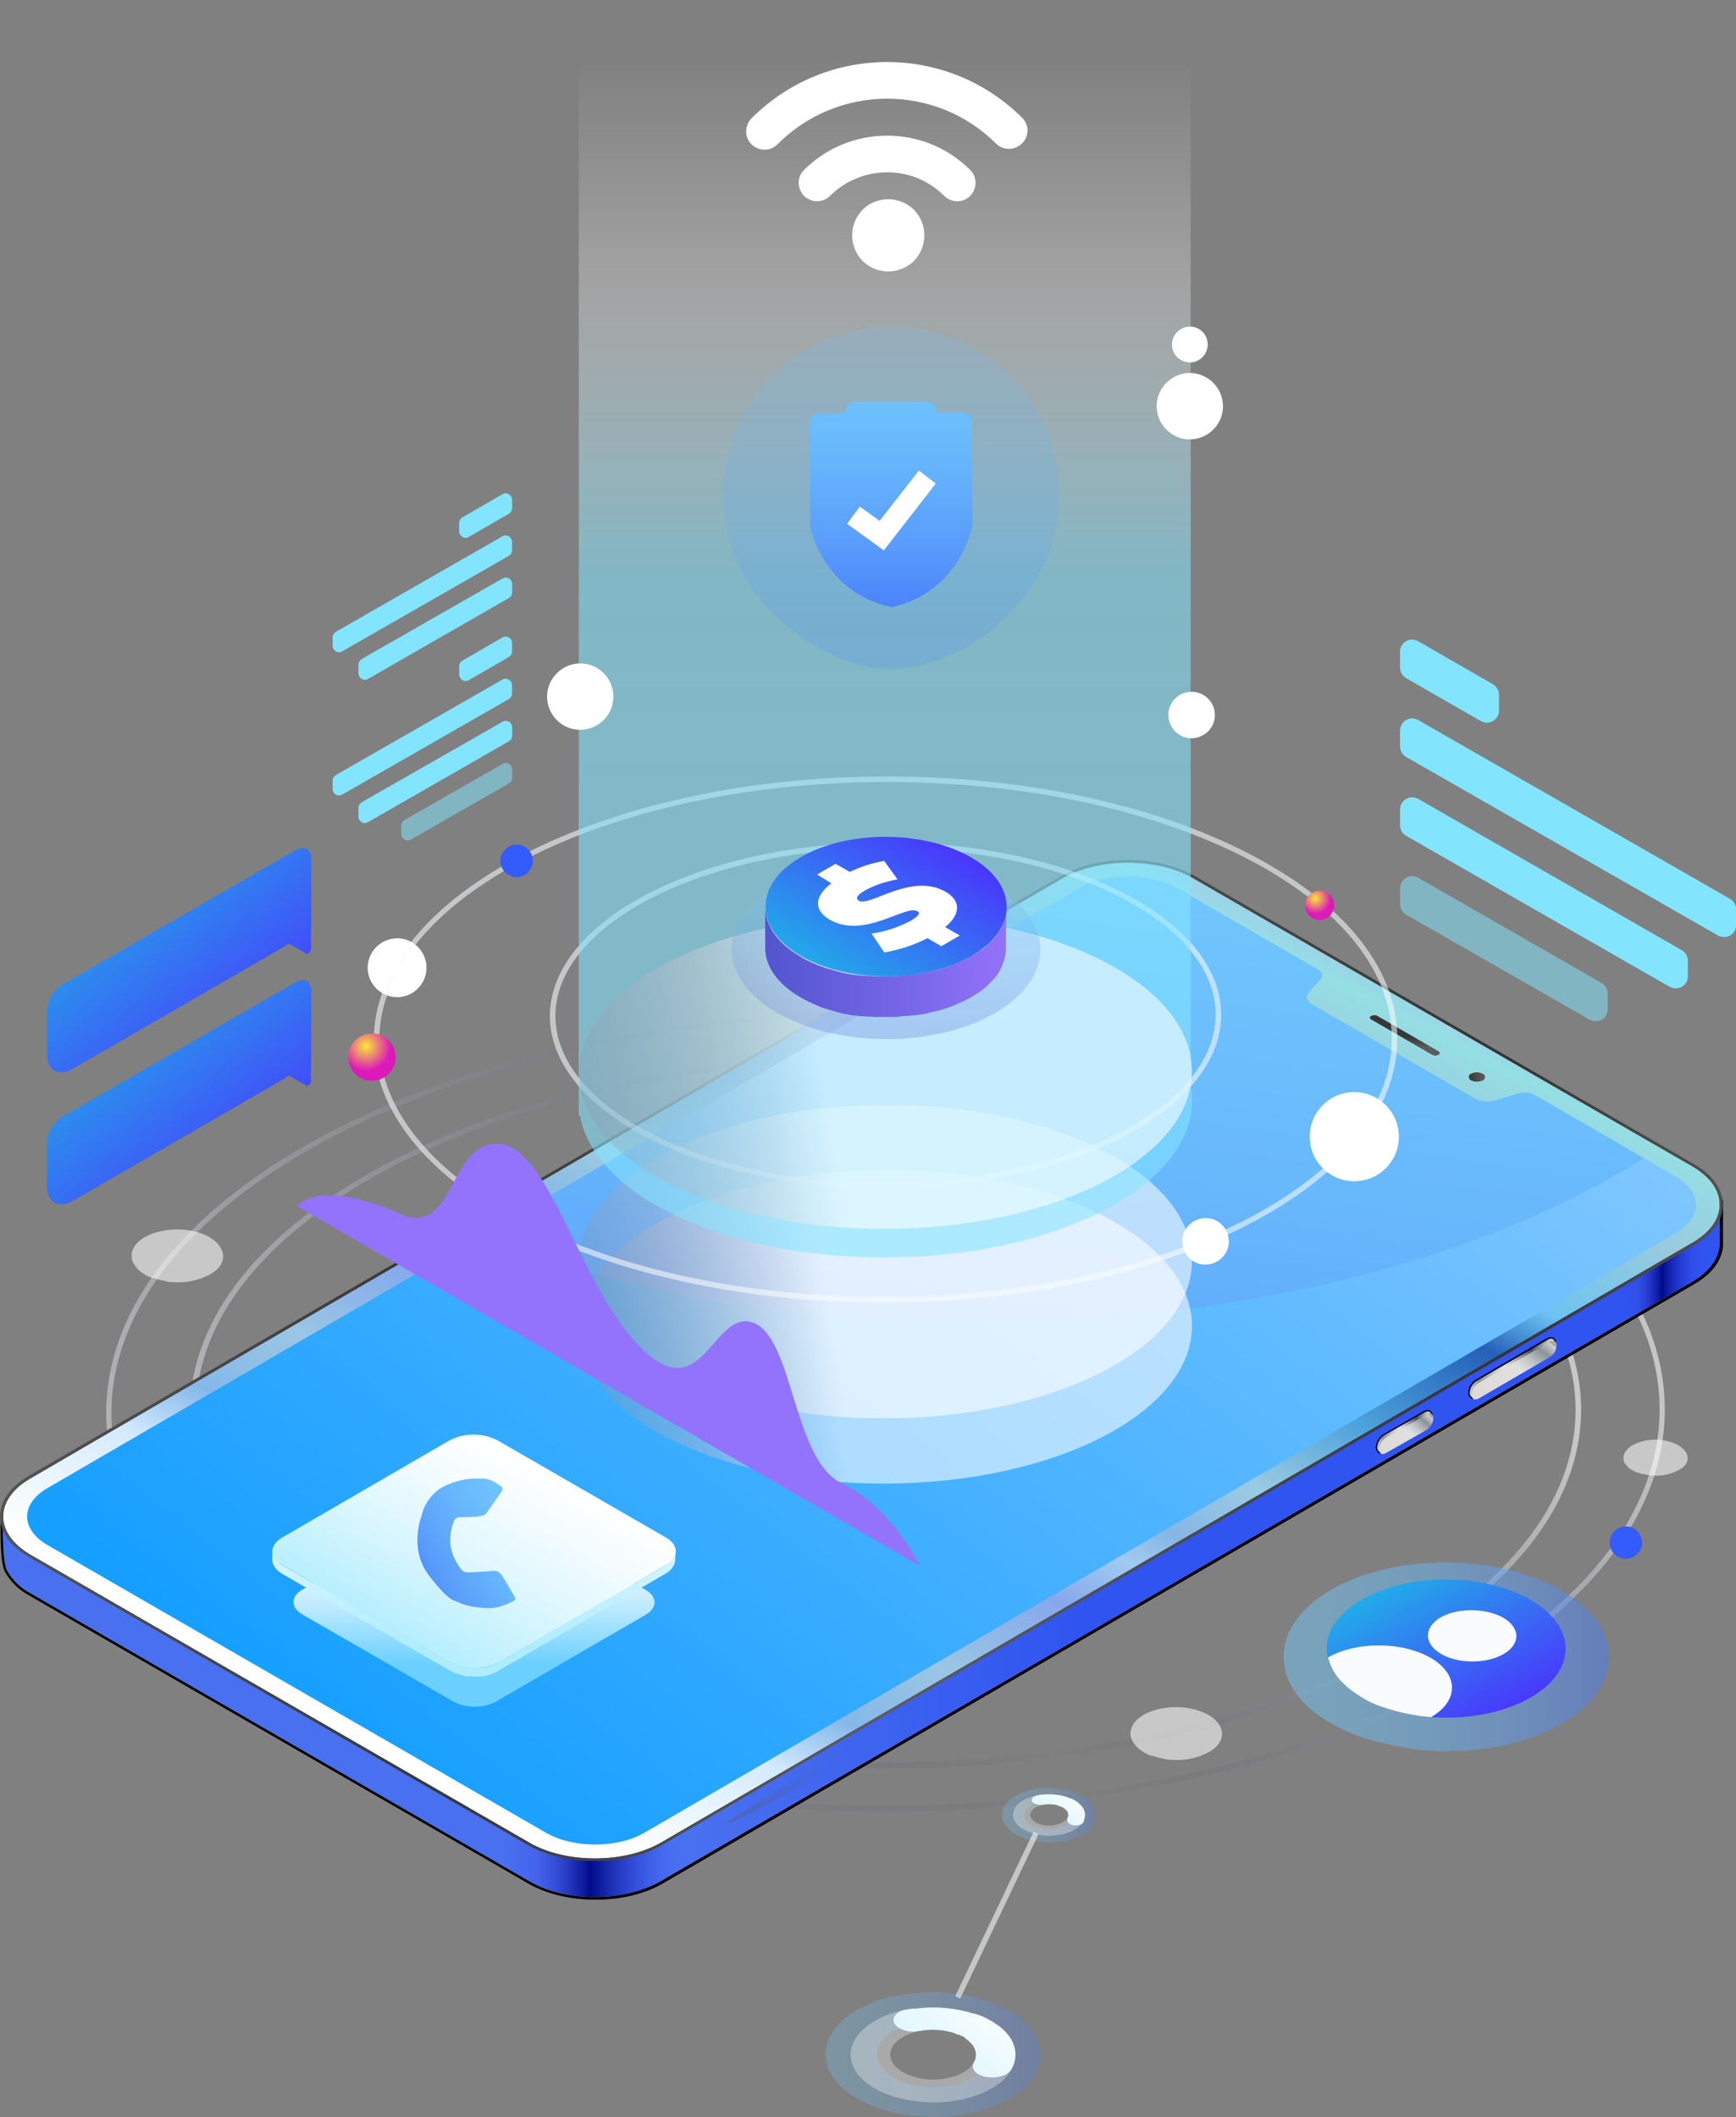 <?xml version="1.0" encoding="utf-8"?>
<!-- Generator: Adobe Illustrator 25.3.0, SVG Export Plug-In . SVG Version: 6.00 Build 0)  -->
<svg version="1.1" id="Layer_1" xmlns="http://www.w3.org/2000/svg" xmlns:xlink="http://www.w3.org/1999/xlink" x="0px" y="0px"
	 viewBox="0 0 535.1 652.4" style="enable-background:new 0 0 535.1 652.4;" xml:space="preserve">
<rect x="0" y="0" width="535.1" height="652.4" fill="#808080" stroke="none"/>
<style type="text/css">
	.st0{opacity:0.57;fill:url(#Path_12434_1_);enable-background:new    ;}
	.st1{opacity:0.57;fill:url(#Path_12435_1_);enable-background:new    ;}
	.st2{opacity:0.36;enable-background:new    ;}
	.st3{fill:url(#Path_12438_1_);}
	.st4{fill:url(#Path_12440_1_);}
	.st5{fill:url(#Path_12442_1_);}
	.st6{fill:url(#Path_12443_1_);}
	.st7{fill:url(#Path_12445_1_);}
	.st8{fill:url(#Path_12446_1_);}
	.st9{fill:url(#Path_12447_1_);}
	.st10{fill:url(#Path_12448_1_);}
	.st11{fill:url(#Path_12449_1_);}
	.st12{fill:url(#Path_12450_1_);}
	.st13{fill:url(#Path_12451_1_);}
	.st14{fill:url(#Path_12452_1_);}
	.st15{fill:url(#Path_12453_1_);}
	.st16{fill:url(#Path_12454_1_);}
	.st17{fill:#FFFFFF;}
	.st18{fill:#83E4FE;}
	.st19{opacity:0.53;}
	.st20{fill:url(#Path_12470_1_);}
	.st21{fill:url(#Path_12471_1_);}
	.st22{fill:url(#Path_12472_1_);}
	.st23{fill:url(#Path_12473_1_);}
	.st24{opacity:0.57;fill:url(#Ellipse_547_1_);enable-background:new    ;}
	.st25{opacity:0.57;fill:url(#Ellipse_548_1_);enable-background:new    ;}
	.st26{opacity:0.57;fill:#F9FBFC;enable-background:new    ;}
	.st27{opacity:0.57;fill:url(#Path_12476_1_);enable-background:new    ;}
	.st28{opacity:0.57;fill:url(#Ellipse_549_1_);enable-background:new    ;}
	.st29{opacity:0.57;fill:#FFFFFF;enable-background:new    ;}
	.st30{opacity:0.47;fill:url(#Path_12480_1_);enable-background:new    ;}
	.st31{fill:#42727F;}
	.st32{fill:url(#Path_12482_1_);}
	.st33{fill:#F9FBFC;}
	.st34{opacity:0.21;fill:url(#Path_12490_1_);enable-background:new    ;}
	.st35{fill:url(#Path_12491_1_);}
	.st36{opacity:0.47;}
	.st37{opacity:0.569;fill:url(#Path_12501_1_);enable-background:new    ;}
	.st38{opacity:0.569;fill:url(#Path_12502_1_);enable-background:new    ;}
	.st39{opacity:0.569;fill:#7D7E7E;enable-background:new    ;}
	.st40{opacity:0.569;fill:#D7D8D9;enable-background:new    ;}
	.st41{opacity:0.57;}
	.st42{opacity:0.569;fill:#FFFFFF;enable-background:new    ;}
	.st43{fill:url(#Path_12506_1_);}
	.st44{opacity:0.569;fill:url(#Path_12510_1_);enable-background:new    ;}
	.st45{opacity:0.569;fill:url(#Path_12511_1_);enable-background:new    ;}
	.st46{fill:url(#Path_12515_1_);}
	.st47{fill:url(#Ellipse_550_1_);}
	.st48{fill:url(#Ellipse_551_1_);}
	.st49{fill:url(#Path_12519_1_);}
	.st50{fill:url(#Path_12520_1_);}
	.st51{fill:url(#Path_12521_1_);}
	.st52{fill:url(#Path_12522_1_);}
	.st53{fill:url(#Path_12523_1_);}
	.st54{opacity:0.32;}
	.st55{fill:url(#Ellipse_552_1_);}
	.st56{fill:url(#Path_12524_1_);}
	.st57{fill:url(#Ellipse_553_1_);}
</style>
<g id="Group_17506" transform="translate(-359.752 -56.717)">
	
		<linearGradient id="Path_12434_1_" gradientUnits="userSpaceOnUse" x1="-293.431" y1="801.904" x2="-292.433" y2="801.998" gradientTransform="matrix(480.454 0 0 -246.457 141373.5 198137.953)">
		<stop  offset="0" style="stop-color:#DFDFE5;stop-opacity:0.961"/>
		<stop  offset="0.575" style="stop-color:#2D2E56;stop-opacity:0"/>
		<stop  offset="0.739" style="stop-color:#7B7C95;stop-opacity:0.373"/>
		<stop  offset="1" style="stop-color:#FFFFFF"/>
	</linearGradient>
	<path id="Path_12434" class="st0" d="M631.6,614.9c-63.5,0-123.2-12.6-168.3-35.4c-45.6-23.1-70.7-54-70.8-87.1
		s24.9-64.1,70.3-87.5c45.3-23.3,105.5-36.3,169.5-36.5c0.5,0,1,0,1.5,0c63.5,0,123.2,12.6,168.3,35.4c45.6,23.1,70.7,54,70.8,87.1
		S848,555,802.6,578.4c-45.2,23.4-105.5,36.3-169.5,36.5C632.6,614.9,632.1,614.9,631.6,614.9z M633.8,370.1c-0.5,0-1,0-1.5,0
		c-63.8,0.2-123.7,13.1-168.8,36.3c-44.8,23.1-69.5,53.6-69.4,86s25,62.7,70,85.6c45.2,22.9,105.3,35.4,169,35.2
		c63.8-0.2,123.7-13.1,168.8-36.3c44.8-23.1,69.5-53.6,69.4-86s-24.9-62.7-69.9-85.6C756.5,382.6,697,370.1,633.8,370.1z"/>
	
		<linearGradient id="Path_12435_1_" gradientUnits="userSpaceOnUse" x1="-293.086" y1="801.765" x2="-292.088" y2="801.859" gradientTransform="matrix(428.779 0 0 -220.04 126088.477 176922.391)">
		<stop  offset="0" style="stop-color:#DFDFE5;stop-opacity:0.961"/>
		<stop  offset="0.575" style="stop-color:#2D2E56;stop-opacity:0"/>
		<stop  offset="0.739" style="stop-color:#7B7C95;stop-opacity:0.373"/>
		<stop  offset="1" style="stop-color:#FFFFFF"/>
	</linearGradient>
	<path id="Path_12435" class="st1" d="M631.7,601.7c-117.6,0-213.2-48.9-213.4-109.4c-0.1-29.5,22.2-57.2,62.8-78.1
		c40.4-20.8,94.1-32.4,151.3-32.5c0.4,0,0.9,0,1.3,0c56.7,0,110,11.2,150.2,31.6c40.7,20.6,63.2,48.3,63.2,77.8
		c0,29.5-22.2,57.2-62.8,78.1c-40.4,20.8-94.1,32.4-151.3,32.5C632.6,601.7,632.2,601.7,631.7,601.7z M633.7,383.3
		c-0.4,0-0.9,0-1.3,0c-56.9,0.2-110.4,11.7-150.5,32.3c-40,20.6-61.9,47.8-61.8,76.6c0.2,59.5,95,107.7,211.7,107.7
		c0.4,0,0.9,0,1.3,0c56.9-0.2,110.4-11.7,150.5-32.3c40-20.6,61.9-47.8,61.8-76.6s-22.2-55.9-62.3-76.2
		C743.1,394.5,690.1,383.3,633.7,383.3L633.7,383.3z"/>
	<g id="Group_17522" transform="translate(359.752 321.748)">
		<g id="Group_17521">
			<g transform="matrix(1, 0, 0, 1, 0, -265.03)">
				<path id="Path_12436-2" d="M521.2,373.6L521.2,373.6L521.2,373.6c-0.1-4.1-2.9-8.1-8.2-11.3l-150.1-86.7
					c-11-6.3-28.8-6.3-39.7,0L12.5,456.3c-5.2,3-7.9,7-8.1,11l0,0c0,0-0.4,13.7,1.1,16.7l0,0l0,0c1.7,2.9,4.1,5.4,7.1,6.9l133.5,77
					l0,0l16.6,9.6c11,6.3,28.8,6.3,39.7,0l285.1-165.7l0,0l25.6-14.8c5.3-3.1,8-7.1,8.1-11.1l0,0v-0.1c0-0.2,0-0.3,0-0.5v-11.1
					C521.2,374,521.2,373.8,521.2,373.6z"/>
			</g>
			<g transform="matrix(1, 0, 0, 1, 0, -265.03)">
				<path id="Path_12437-2" class="st2" d="M521.2,373.6L521.2,373.6L521.2,373.6c-0.1-4.1-2.9-8.1-8.2-11.3l-150.1-86.7
					c-11-6.3-28.8-6.3-39.7,0L12.5,456.3c-5.2,3-7.9,7-8.1,11l0,0c0,0-0.4,13.7,1.1,16.7l0,0l0,0c1.7,2.9,4.1,5.4,7.1,6.9l133.5,77
					l0,0l16.6,9.6c11,6.3,28.8,6.3,39.7,0l285.1-165.7l0,0l25.6-14.8c5.3-3.1,8-7.1,8.1-11.1l0,0v-0.1c0-0.2,0-0.3,0-0.5v-11.1
					C521.2,374,521.2,373.8,521.2,373.6z"/>
			</g>
			<g id="Group_17520">
				<g id="Group_17506-2" transform="translate(0 11.898)">
					
						<linearGradient id="Path_12438_1_" gradientUnits="userSpaceOnUse" x1="-1372.331" y1="468.532" x2="-1372.56" y2="468.532" gradientTransform="matrix(529.177 0 0 -306.822 726535.312 143910.266)">
						<stop  offset="0" style="stop-color:#3054EF"/>
						<stop  offset="1" style="stop-color:#4970EF"/>
					</linearGradient>
					<path id="Path_12438" class="st3" d="M530.1,106.5c0-0.2,0-0.3,0-0.5V94l-7,1.3c-0.5-0.3-0.9-0.6-1.4-0.9L368,5.7
						c-11.2-6.5-29.5-6.5-40.6,0L13.1,188.4L1,189.9c0,0-0.4,14,1.2,17.1l0,0c1.7,3,4.2,5.5,7.3,7.1l153.6,88.7
						c11.2,6.5,29.4,6.5,40.6,0L521.8,118C527.2,114.9,530,110.8,530.1,106.5L530.1,106.5L530.1,106.5z"/>
					<path id="Path_12439" d="M347.7,0.8c7.4,0,14.7,1.6,20.3,4.9l153.7,88.7c0.5,0.3,0.9,0.6,1.4,0.9l7-1.3v12c0,0.2,0,0.3,0,0.5
						v0.1l0,0c-0.2,4.1-2.9,8.2-8.3,11.4L203.7,302.8c-5.6,3.2-12.9,4.9-20.3,4.9s-14.7-1.6-20.3-4.9L9.4,214.1
						c-3.1-1.6-5.6-4.1-7.3-7.1l0,0c-1.6-3.1-1.2-17.1-1.2-17.1l12.1-1.5L327.4,5.7C333,2.5,340.3,0.8,347.7,0.8 M347.7,0
						c-7.8,0-15.2,1.8-20.7,5L12.8,187.6l-11.9,1.5l-0.7,0.1v0.7c0,1.5-0.4,14.3,1.3,17.5c1.8,3.2,4.4,5.7,7.6,7.4l153.7,88.7
						c5.6,3.2,12.9,5,20.8,5s15.2-1.8,20.7-5l318.1-184.8c5.3-3.1,8.3-7.2,8.7-11.6l0,0v-0.5v-0.1c0-0.2,0-0.4,0-0.5V93l-1,0.2
						l-6.7,1.2c-0.4-0.2-0.7-0.5-1.2-0.7L368.4,5C362.9,1.8,355.5,0,347.7,0L347.7,0z"/>
				</g>
				<g id="Group_17510" transform="translate(452.469 147.048)">
					<g id="Group_17508">
						<g id="Group_17507">
							
								<linearGradient id="Path_12440_1_" gradientUnits="userSpaceOnUse" x1="-2680.544" y1="318.596" x2="-2679.544" y2="318.596" gradientTransform="matrix(26.245 0 0 -18.136 70351.617 5787.662)">
								<stop  offset="0" style="stop-color:#A7A9AC"/>
								<stop  offset="0" style="stop-color:#D1D3D4"/>
								<stop  offset="0.124" style="stop-color:#8B9298"/>
								<stop  offset="0.142" style="stop-color:#91989D"/>
								<stop  offset="0.269" style="stop-color:#BCBFC1"/>
								<stop  offset="0.368" style="stop-color:#D6D7D7"/>
								<stop  offset="0.427" style="stop-color:#E0E0E0"/>
								<stop  offset="0.466" style="stop-color:#D4D5D5"/>
								<stop  offset="0.536" style="stop-color:#B7B9BA"/>
								<stop  offset="0.628" style="stop-color:#878D8E"/>
								<stop  offset="0.736" style="stop-color:#465053"/>
								<stop  offset="0.789" style="stop-color:#697071"/>
								<stop  offset="0.889" style="stop-color:#A8A8A7"/>
								<stop  offset="0.962" style="stop-color:#CFCBC9"/>
								<stop  offset="1" style="stop-color:#DED9D6"/>
								<stop  offset="1" style="stop-color:#E5E2DF"/>
							</linearGradient>
							<path id="Path_12440" class="st4" d="M24.7,0.7c1.2-0.7,2.1-0.1,2.1,1.2c-0.1,1.5-0.9,2.8-2.1,3.6L2.6,18.3
								c-1.2,0.7-2.1,0.1-2.1-1.2c0.1-1.5,0.9-2.8,2.1-3.6L24.7,0.7z"/>
							<path id="Path_12441" d="M25.6,0.4c0.7,0,1.2,0.5,1.2,1.5c-0.1,1.5-0.9,2.8-2.1,3.6L2.6,18.3c-0.3,0.2-0.6,0.3-0.9,0.3
								c-0.7,0-1.2-0.5-1.2-1.5c0.1-1.5,0.9-2.8,2.1-3.6L24.7,0.7C25,0.5,25.3,0.4,25.6,0.4 M25.6,0L25.6,0c-0.4,0-0.8,0.1-1.2,0.3
								l-22,12.8c-1.4,0.9-2.2,2.4-2.3,4c0,1.1,0.6,1.9,1.6,1.9c0.4,0,0.8-0.1,1.2-0.3l22-12.8c1.4-0.9,2.2-2.4,2.3-4
								C27.2,0.8,26.6,0,25.6,0L25.6,0z"/>
						</g>
					</g>
					<g id="Group_17509" transform="translate(1.041 1.041)">
						
							<linearGradient id="Path_12442_1_" gradientUnits="userSpaceOnUse" x1="-2682.694" y1="317.993" x2="-2683.667" y2="317.105" gradientTransform="matrix(26.245 0 0 -18.142 70432.93 5770.432)">
							<stop  offset="0" style="stop-color:#A7A9AC"/>
							<stop  offset="0" style="stop-color:#D1D3D4"/>
							<stop  offset="0.124" style="stop-color:#8B9298"/>
							<stop  offset="0.142" style="stop-color:#91989D"/>
							<stop  offset="0.269" style="stop-color:#BCBFC1"/>
							<stop  offset="0.368" style="stop-color:#D6D7D7"/>
							<stop  offset="0.427" style="stop-color:#E0E0E0"/>
							<stop  offset="1" style="stop-color:#DED9D6"/>
							<stop  offset="1" style="stop-color:#E5E2DF"/>
						</linearGradient>
						<path id="Path_12442" class="st5" d="M24.2,0.3c1.2-0.7,2.1-0.1,2.1,1.2c-0.1,1.5-0.8,2.8-2.1,3.6l-22,12.8
							C1,18.5,0.1,18,0.1,16.7c0.1-1.5,0.9-2.8,2.1-3.6L24.2,0.3z"/>
					</g>
				</g>
				<g id="Group_17514" transform="translate(423.979 169.495)">
					<g id="Group_17512">
						<g id="Group_17511">
							
								<linearGradient id="Path_12443_1_" gradientUnits="userSpaceOnUse" x1="-2565.28" y1="289.102" x2="-2564.28" y2="289.102" gradientTransform="matrix(16.733 0 0 -12.521 42925.352 3626.637)">
								<stop  offset="0" style="stop-color:#A7A9AC"/>
								<stop  offset="0" style="stop-color:#D1D3D4"/>
								<stop  offset="0.124" style="stop-color:#8B9298"/>
								<stop  offset="0.142" style="stop-color:#91989D"/>
								<stop  offset="0.269" style="stop-color:#BCBFC1"/>
								<stop  offset="0.368" style="stop-color:#D6D7D7"/>
								<stop  offset="0.427" style="stop-color:#E0E0E0"/>
								<stop  offset="0.466" style="stop-color:#D4D5D5"/>
								<stop  offset="0.536" style="stop-color:#B7B9BA"/>
								<stop  offset="0.628" style="stop-color:#878D8E"/>
								<stop  offset="0.736" style="stop-color:#465053"/>
								<stop  offset="0.789" style="stop-color:#697071"/>
								<stop  offset="0.889" style="stop-color:#A8A8A7"/>
								<stop  offset="0.962" style="stop-color:#CFCBC9"/>
								<stop  offset="1" style="stop-color:#DED9D6"/>
								<stop  offset="1" style="stop-color:#E5E2DF"/>
							</linearGradient>
							<path id="Path_12443" class="st6" d="M15.2,0.7c1.2-0.7,2.1-0.1,2.1,1.2c-0.1,1.5-0.9,2.8-2.1,3.6L2.6,12.7
								c-1.2,0.7-2.1,0.1-2.1-1.2C0.6,10,1.4,8.6,2.6,7.8L15.2,0.7z"/>
							<path id="Path_12444" d="M16.1,0.4c0.7,0,1.2,0.5,1.2,1.5c-0.1,1.5-0.9,2.8-2.1,3.6L2.6,12.7C2.3,12.9,2,13,1.7,13
								c-0.7,0-1.2-0.5-1.2-1.5C0.6,10,1.4,8.6,2.6,7.8l12.5-7.1C15.4,0.5,15.8,0.4,16.1,0.4 M16.1,0L16.1,0c-0.4,0-0.8,0.1-1.2,0.3
								L2.4,7.5c-1.4,0.9-2.2,2.4-2.3,4c0,1.1,0.6,1.9,1.6,1.9c0.4,0,0.8-0.1,1.2-0.3L15.4,6c1.4-0.9,2.2-2.4,2.3-4
								C17.7,0.8,17,0,16.1,0L16.1,0z"/>
						</g>
					</g>
					<g id="Group_17513" transform="translate(1.041 1.041)">
						
							<linearGradient id="Path_12445_1_" gradientUnits="userSpaceOnUse" x1="-2567.446" y1="288.466" x2="-2568.427" y2="287.639" gradientTransform="matrix(16.737 0 0 -12.521 42987.75 3613.205)">
							<stop  offset="0" style="stop-color:#A7A9AC"/>
							<stop  offset="0" style="stop-color:#D1D3D4"/>
							<stop  offset="0.124" style="stop-color:#8B9298"/>
							<stop  offset="0.142" style="stop-color:#91989D"/>
							<stop  offset="0.269" style="stop-color:#BCBFC1"/>
							<stop  offset="0.368" style="stop-color:#D6D7D7"/>
							<stop  offset="0.427" style="stop-color:#E0E0E0"/>
							<stop  offset="1" style="stop-color:#DED9D6"/>
							<stop  offset="1" style="stop-color:#E5E2DF"/>
						</linearGradient>
						<path id="Path_12445" class="st7" d="M14.7,0.3c1.2-0.7,2.1-0.1,2.1,1.2c-0.1,1.5-0.9,2.8-2.1,3.6L2.2,12.2
							C1,12.9,0.1,12.4,0.1,11C0.2,9.5,1,8.2,2.2,7.4L14.7,0.3z"/>
					</g>
				</g>
				
					<linearGradient id="Path_12446_1_" gradientUnits="userSpaceOnUse" x1="-1335.502" y1="475.804" x2="-1334.775" y2="475.804" gradientTransform="matrix(34.458 0 0 -51.304 46518.395 24530.021)">
					<stop  offset="0" style="stop-color:#3544F2;stop-opacity:0"/>
					<stop  offset="0.185" style="stop-color:#3643DC;stop-opacity:0.259"/>
					<stop  offset="0.508" style="stop-color:#000B89"/>
					<stop  offset="1" style="stop-color:#3544F2;stop-opacity:0"/>
				</linearGradient>
				<path id="Path_12446" class="st8" d="M495.7,145l26.1-15.2c5.4-3.1,8.2-7.2,8.3-11.4l0,0v-0.1c0-0.2,0-0.3,0-0.5v-11.9l-7,1.3
					c-0.5-0.3-0.9-0.6-1.4-0.9l-21.8-12.6h-4.2L495.7,145L495.7,145z"/>
				
					<linearGradient id="Path_12447_1_" gradientUnits="userSpaceOnUse" x1="-1356.481" y1="476.111" x2="-1355.754" y2="476.111" gradientTransform="matrix(72.62 0 0 -54.315 98663.078 26152.42)">
					<stop  offset="0" style="stop-color:#3544F2;stop-opacity:0"/>
					<stop  offset="0.185" style="stop-color:#3643DC;stop-opacity:0.259"/>
					<stop  offset="0.508" style="stop-color:#000B89"/>
					<stop  offset="1" style="stop-color:#3544F2;stop-opacity:0"/>
				</linearGradient>
				<path id="Path_12447" class="st9" d="M218.7,265.3h-72.6v39.6l17,9.8c11.2,6.5,29.4,6.5,40.6,0l15-8.7V265.3z"/>
				<g id="Group_17519" transform="translate(0.039)">
					<g id="Group_17516">
						<g id="Group_17515">
							
								<linearGradient id="Path_12448_1_" gradientUnits="userSpaceOnUse" x1="-1372.883" y1="480.077" x2="-1372.236" y2="480.807" gradientTransform="matrix(529.161 0 0 -306.822 726575.625 147560.844)">
								<stop  offset="0" style="stop-color:#FFFFFF"/>
								<stop  offset="0.124" style="stop-color:#D4EBFF"/>
								<stop  offset="0.189" style="stop-color:#85B8E9"/>
								<stop  offset="0.269" style="stop-color:#9AC6E3"/>
								<stop  offset="0.368" style="stop-color:#85A8EC"/>
								<stop  offset="0.427" style="stop-color:#A1CAF1"/>
								<stop  offset="0.466" style="stop-color:#85B6E5"/>
								<stop  offset="0.536" style="stop-color:#9BCBE3"/>
								<stop  offset="0.628" style="stop-color:#4CA2DB"/>
								<stop  offset="0.736" style="stop-color:#2560B8"/>
								<stop  offset="0.789" style="stop-color:#6CC3F1"/>
								<stop  offset="0.889" style="stop-color:#98CBDE"/>
								<stop  offset="0.962" style="stop-color:#95DEE3"/>
								<stop  offset="1" style="stop-color:#A1C8EE"/>
								<stop  offset="1" style="stop-color:#E5E2DF"/>
							</linearGradient>
							<path id="Path_12448" class="st10" d="M521.6,94.4c11.2,6.5,11.3,17,0.1,23.5l-318,184.9c-11.2,6.5-29.4,6.5-40.6,0
								L9.4,214.1c-11.2-6.5-11.3-17-0.1-23.5l318-184.9c11.2-6.5,29.4-6.5,40.6,0L521.6,94.4z"/>
							
								<linearGradient id="Path_12449_1_" gradientUnits="userSpaceOnUse" x1="-1373.078" y1="480.435" x2="-1372.078" y2="480.435" gradientTransform="matrix(530.859 0 0 -308.521 728911.062 148378.578)">
								<stop  offset="0" style="stop-color:#575757"/>
								<stop  offset="0" style="stop-color:#545454"/>
								<stop  offset="0.151" style="stop-color:#454545"/>
								<stop  offset="0.264" style="stop-color:#373737"/>
								<stop  offset="0.522" style="stop-color:#5C5C5C"/>
								<stop  offset="0.674" style="stop-color:#4D4D4D"/>
								<stop  offset="0.876" style="stop-color:#333333"/>
								<stop  offset="1" style="stop-color:#515151"/>
								<stop  offset="1" style="stop-color:#424242"/>
							</linearGradient>
							<path id="Path_12449" class="st11" d="M347.6,0.8c7.4,0,14.7,1.6,20.3,4.9l153.7,88.7c11.2,6.5,11.3,17,0.1,23.5l-318,184.9
								c-5.6,3.2-12.9,4.9-20.3,4.9s-14.7-1.6-20.3-4.9L9.4,214.1c-11.2-6.5-11.3-17-0.1-23.5l318-184.9
								C332.9,2.5,340.3,0.8,347.6,0.8 M347.6,0L347.6,0c-7.8,0-15.2,1.8-20.7,5L8.8,189.8c-5.6,3.3-8.8,7.7-8.8,12.5
								s3.2,9.2,8.9,12.5l153.7,88.7c5.6,3.2,12.9,5,20.8,5s15.2-1.8,20.7-5l318.1-184.8c5.7-3.3,8.8-7.7,8.8-12.5
								s-3.2-9.2-8.9-12.5L368.4,5C362.8,1.8,355.5,0,347.6,0L347.6,0z"/>
						</g>
						
							<linearGradient id="Path_12450_1_" gradientUnits="userSpaceOnUse" x1="-1372.946" y1="480.07" x2="-1371.114" y2="481.427" gradientTransform="matrix(514.419 0 0 -298.284 706303.438 143450.672)">
							<stop  offset="0" style="stop-color:#0E9CFF"/>
							<stop  offset="1" style="stop-color:#FFF6FF"/>
						</linearGradient>
						<path id="Path_12450" class="st12" d="M516.4,97.5c8.4,4.8,8.4,12.6,0.1,17.5l-318,184.8c-8.3,4.8-21.8,4.8-30.2,0L14.6,211.1
							c-8.3-4.8-8.4-12.6-0.1-17.5L332.6,8.7c8.3-4.8,21.8-4.8,30.2,0l43.4,25c1.4,0.8,1.7,2.1,0.8,3.1l-3.6,4
							c-1.1,1.2-0.7,2.7,1,3.7l50.2,29c2,1,4.2,1.2,6.3,0.6l6.9-2.1c1.8-0.5,3.7-0.4,5.3,0.5L516.4,97.5z"/>
					</g>
					<g id="Group_17517" transform="translate(422.123 47.841)">
						
							<linearGradient id="Path_12451_1_" gradientUnits="userSpaceOnUse" x1="-2577.441" y1="410.483" x2="-2577.441" y2="410.232" gradientTransform="matrix(21.461 0 0 -12.395 55325.012 5094.778)">
							<stop  offset="0" style="stop-color:#373737"/>
							<stop  offset="1" style="stop-color:#5C5C5C"/>
						</linearGradient>
						<path id="Path_12451" class="st13" d="M21.2,11.1c0.3,0.1,0.5,0.4,0.4,0.7c-0.1,0.2-0.2,0.3-0.4,0.4c-0.6,0.3-1.3,0.3-1.9,0
							L0.5,1.3C0.2,1.2,0,0.9,0.1,0.6c0.1-0.2,0.2-0.3,0.4-0.4c0.6-0.3,1.3-0.3,1.9,0L21.2,11.1z"/>
					</g>
					<g id="Group_17518" transform="translate(452.638 65.421)">
						
							<linearGradient id="Path_12452_1_" gradientUnits="userSpaceOnUse" x1="-2457.85" y1="317.28" x2="-2456.85" y2="317.28" gradientTransform="matrix(4.989 0 0 -2.889 12262.011 917.978)">
							<stop  offset="0" style="stop-color:#373737"/>
							<stop  offset="1" style="stop-color:#5C5C5C"/>
						</linearGradient>
						<path id="Path_12452" class="st14" d="M4.3,0.4C4.9,0.6,5.2,1.2,5,1.8C4.9,2.1,4.7,2.4,4.4,2.5C3.2,3,1.9,3,0.8,2.5
							C0.3,2.3,0,1.7,0.1,1.1c0.1-0.3,0.4-0.6,0.7-0.7C1.9-0.1,3.2-0.1,4.3,0.4z"/>
					</g>
				</g>
				
					<linearGradient id="Path_12453_1_" gradientUnits="userSpaceOnUse" x1="-1370.142" y1="479.181" x2="-1369.28" y2="479.181" gradientTransform="matrix(224.057 0 0 -130.837 307050.75 62926.301)">
					<stop  offset="0" style="stop-color:#565656;stop-opacity:0"/>
					<stop  offset="0.139" style="stop-color:#545454;stop-opacity:0.22"/>
					<stop  offset="0.413" style="stop-color:#4E4E4E;stop-opacity:0.784"/>
					<stop  offset="0.508" style="stop-color:#4D4D4D"/>
					<stop  offset="1" style="stop-color:#5C5C5C;stop-opacity:0"/>
				</linearGradient>
				<path id="Path_12453" class="st15" d="M447.8,166.5c0.8,1.4-72.1,45.9-93.1,58.6s-130.1,73.5-131,72.1s106.9-64.5,127.9-77.2
					S446.9,165.1,447.8,166.5z"/>
			</g>
		</g>
		
			<linearGradient id="Path_12454_1_" gradientUnits="userSpaceOnUse" x1="-1370.816" y1="480.133" x2="-1371.694" y2="477.833" gradientTransform="matrix(359.362 0 0 -137.275 493092.938 65867.438)">
			<stop  offset="0" style="stop-color:#73CBFD"/>
			<stop  offset="0.201" style="stop-color:#70C5FC"/>
			<stop  offset="0.444" style="stop-color:#67B7FC"/>
			<stop  offset="0.709" style="stop-color:#5A9EFB"/>
			<stop  offset="0.987" style="stop-color:#467CFB"/>
			<stop  offset="1" style="stop-color:#467BFB"/>
		</linearGradient>
		<path id="Path_12454" class="st16" d="M467.8,72l-6.9,2.1c-2.1,0.6-4.4,0.4-6.3-0.6l-50.2-29c-1.7-1-2.1-2.5-1-3.7l3.6-4
			c0.9-1,0.6-2.2-0.8-3.1l-43.4-25c-8.3-4.8-21.9-4.8-30.2,0L147.4,116.4c43.7,16.4,97,26,154.5,26c82.1,0,155.6-19.6,204.8-50.5
			l-33.6-19.5C471.5,71.6,469.6,71.4,467.8,72z"/>
	</g>
	<g id="Group_17523" transform="translate(589.747 75.842)">
		<path id="Path_12455" class="st17" d="M17.8,33.3c-2.2,2.2-2.1,5.8,0.1,8c2.2,2.1,5.7,2.1,7.9,0c9.7-9.7,25.5-9.8,35.2-0.1
			c2.2,2.2,5.8,2.3,8,0.1s2.3-5.8,0.1-8L69,33.2C54.8,19.1,31.9,19.2,17.8,33.3z"/>
		<path id="Path_12456" class="st17" d="M85,17.1C61.9-5.8,24.7-5.7,1.7,17.3c-2.2,2.2-2.3,5.8-0.1,8s5.8,2.3,8,0.1l0.1-0.1
			C28.3,6.7,58.4,6.6,77,25.1c2.2,2.2,5.8,2.2,8,0C87.3,22.9,87.3,19.3,85,17.1L85,17.1L85,17.1z"/>
		<path id="Path_12457" class="st17" d="M35.9,45.5c-4.3,4.4-4.3,11.4,0,15.8c4.4,4.3,11.4,4.3,15.8,0c4.3-4.4,4.3-11.4,0-15.8l0,0
			C47.3,41.2,40.2,41.2,35.9,45.5z"/>
	</g>
	<g id="Group_17528" transform="translate(791.193 253.817)">
		<g id="Group_17524">
			<path id="Path_12458" class="st18" d="M30.6,17v4.9c0,2.1-1.7,3.7-3.7,3.7c-0.7,0-1.3-0.2-1.9-0.5L2,11.9
				C0.8,11.2,0.1,10,0.1,8.6V3.7c0-2,1.7-3.7,3.7-3.7c0.7,0,1.3,0.2,1.9,0.5l23.1,13.3C29.9,14.5,30.6,15.7,30.6,17z"/>
		</g>
		<g id="Group_17525" transform="translate(0.005 24.29)">
			<path id="Path_12459" class="st18" d="M103.7,58.8v4.9c0,2.1-1.7,3.7-3.7,3.7c-0.7,0-1.3-0.2-1.9-0.5L2,11.9
				C0.8,11.2,0.1,10,0.1,8.6V3.7c0-2,1.7-3.7,3.7-3.7c0.7,0,1.3,0.2,1.9,0.5l96.1,55.1C103,56.3,103.7,57.5,103.7,58.8z"/>
		</g>
		<g id="Group_17526" transform="translate(0.019 72.902)" class="st19">
			<path id="Path_12460" class="st18" d="M64.1,36.1V41c0,2.1-1.7,3.7-3.7,3.7c-0.7,0-1.3-0.2-1.9-0.5L2,11.9
				C0.8,11.2,0.1,10,0.1,8.6V3.7c0-2,1.7-3.7,3.7-3.7c0.7,0,1.3,0.2,1.9,0.5l56.5,32.4C63.3,33.5,64.1,34.8,64.1,36.1z"/>
		</g>
		<g id="Group_17527" transform="translate(0.012 48.596)">
			<path id="Path_12461" class="st18" d="M88.8,50.3v4.9c0,2.1-1.7,3.7-3.7,3.7c-0.7,0-1.3-0.2-1.9-0.5L2,11.9
				C0.8,11.2,0.1,10,0.1,8.6V3.7c0-2,1.7-3.7,3.7-3.7c0.7,0,1.3,0.2,1.9,0.5l81.2,46.6C88.1,47.7,88.8,49,88.8,50.3z"/>
		</g>
	</g>
	<g id="Group_17533" transform="translate(462.172 252.896)">
		<g id="Group_17529" transform="translate(39.02)">
			<path id="Path_12462" class="st18" d="M0.1,9.1v2.6c0,1.1,0.9,2,2,2c0.3,0,0.7-0.1,1-0.3l12.3-7.1c0.6-0.4,1-1,1-1.7V2
				c0-1.1-0.9-2-2-2c-0.4,0-0.7,0.1-1,0.3L1.1,7.4C0.5,7.7,0.1,8.4,0.1,9.1z"/>
		</g>
		<g id="Group_17530" transform="translate(0 12.975)">
			<path id="Path_12463" class="st18" d="M0.1,31.4V34c0,1.1,0.9,2,2,2c0.3,0,0.7-0.1,1-0.3L54.4,6.3c0.6-0.4,1-1,1-1.7V2
				c0-1.1-0.9-2-2-2c-0.3,0-0.7,0.1-1,0.3L1.1,29.7C0.5,30.1,0.1,30.7,0.1,31.4z"/>
		</g>
		<g id="Group_17531" transform="translate(21.16 38.941)" class="st19">
			<path id="Path_12464" class="st18" d="M0.1,19.3v2.6c0,1.1,0.9,2,2,2c0.3,0,0.7-0.1,1-0.3L33.3,6.3c0.6-0.4,1-1,1-1.7V2
				c0-1.1-0.9-2-2-2c-0.3,0-0.7,0.1-1,0.3L1.1,17.6C0.5,17.9,0.1,18.6,0.1,19.3z"/>
		</g>
		<g id="Group_17532" transform="translate(7.958 25.958)">
			<path id="Path_12465" class="st18" d="M0.1,26.9v2.6c0,1.1,0.9,2,2,2c0.3,0,0.7-0.1,1-0.3L46.5,6.3c0.6-0.4,1-1,1-1.7V2
				c0-1.1-0.9-2-2-2c-0.3,0-0.7,0.1-1,0.3L1.1,25.1C0.5,25.5,0.1,26.2,0.1,26.9z"/>
		</g>
	</g>
	<g id="Group_17537" transform="translate(462.172 208.749)">
		<g id="Group_17534" transform="translate(39.02)">
			<path id="Path_12466" class="st18" d="M0.1,9.1v2.6c0,1.1,0.9,2,2,2c0.3,0,0.7-0.1,1-0.3l12.3-7.1c0.6-0.4,1-1,1-1.7V2
				c0-1.1-0.9-2-2-2c-0.4,0-0.7,0.1-1,0.3L1.1,7.4C0.5,7.7,0.1,8.4,0.1,9.1z"/>
		</g>
		<g id="Group_17535" transform="translate(0 12.975)">
			<path id="Path_12467" class="st18" d="M0.1,31.4V34c0,1.1,0.9,2,2,2c0.3,0,0.7-0.1,1-0.3L54.4,6.3c0.6-0.4,1-1,1-1.7V2
				c0-1.1-0.9-2-2-2c-0.3,0-0.7,0.1-1,0.3L1.1,29.7C0.5,30.1,0.1,30.7,0.1,31.4z"/>
		</g>
		<g id="Group_17536" transform="translate(7.958 25.958)">
			<path id="Path_12468" class="st18" d="M0.1,26.9v2.6c0,1.1,0.9,2,2,2c0.3,0,0.7-0.1,1-0.3L46.5,6.3c0.6-0.4,1-1,1-1.7V2
				c0-1.1-0.9-2-2-2c-0.3,0-0.7,0.1-1,0.3L1.1,25.1C0.5,25.5,0.1,26.2,0.1,26.9z"/>
		</g>
	</g>
	<path id="Path_12469" class="st17" d="M491.2,354.3c0.3,5-3.4,9.3-8.4,9.7c-5,0.3-9.3-3.4-9.7-8.4c-0.3-5,3.4-9.3,8.4-9.7
		C486.5,345.5,490.8,349.3,491.2,354.3L491.2,354.3z"/>
	<g id="Group_17543" transform="translate(443.611 498.737)">
		<g id="Group_17538" transform="translate(6.496 19.474)">
			
				<linearGradient id="Path_12470_1_" gradientUnits="userSpaceOnUse" x1="-1633.762" y1="280.779" x2="-1633.762" y2="280.178" gradientTransform="matrix(111.335 0 0 -64.489 181951.453 18119.957)">
				<stop  offset="0" style="stop-color:#FFFFFF"/>
				<stop  offset="0.127" style="stop-color:#F5FCFE"/>
				<stop  offset="0.337" style="stop-color:#DCF4FE"/>
				<stop  offset="0.605" style="stop-color:#B3E7FE"/>
				<stop  offset="0.916" style="stop-color:#7BD5FE"/>
				<stop  offset="1" style="stop-color:#6BD0FE"/>
			</linearGradient>
			<path id="Path_12470" class="st20" d="M108.7,28.5c3.6,2.1,3.6,5.5,0,7.6L62.5,62.9c-4.1,2.1-9,2.1-13.1,0L2.8,36
				c-3.6-2.1-3.6-5.5,0-7.6L49,1.6c4.1-2.1,9-2.1,13.1,0L108.7,28.5z"/>
		</g>
		<g id="Group_17541">
			<g id="Group_17539" transform="translate(0 35.975)">
				
					<linearGradient id="Path_12471_1_" gradientUnits="userSpaceOnUse" x1="-1615.563" y1="262.696" x2="-1615.563" y2="260.773" gradientTransform="matrix(124.309 0 0 -38.792 200891.422 10145.97)">
					<stop  offset="0" style="stop-color:#FFFFFF"/>
					<stop  offset="0.199" style="stop-color:#F5FCFE"/>
					<stop  offset="0.528" style="stop-color:#DCF7FE"/>
					<stop  offset="0.944" style="stop-color:#B4EEFE"/>
					<stop  offset="1" style="stop-color:#AEEDFE"/>
				</linearGradient>
				<path id="Path_12471" class="st21" d="M124.2,1.1v0.1c-0.1,0.3-0.3,0.7-0.5,1c0,0.1-0.1,0.1-0.1,0.2c-0.2,0.3-0.5,0.6-0.8,0.9
					l-0.1,0.1c-0.4,0.3-0.8,0.6-1.2,0.9l-51.7,30c-0.5,0.3-0.9,0.5-1.4,0.7c-0.1,0.1-0.3,0.1-0.4,0.2c-0.3,0.1-0.6,0.2-1,0.3
					s-0.7,0.2-1,0.3c-0.4,0.1-0.8,0.2-1.3,0.2c-0.1,0-0.2,0-0.3,0c-0.6,0-1.2,0-1.8,0c-0.1,0-0.2,0-0.3,0c-0.6,0-1.1,0-1.7-0.1
					c-0.1,0-0.2,0-0.3,0c-0.6-0.1-1.1-0.2-1.7-0.3c-0.1,0-0.2,0-0.3-0.1c-0.5-0.1-1-0.3-1.4-0.4c-0.1,0-0.2-0.1-0.3-0.1
					c-0.5-0.2-1.1-0.5-1.6-0.7L3,4.3C1.9,3.6,0.8,2.5,0.3,1.1C0.2,0.8,0.1,0.4,0.1,0v2.8c0,1.5,1,3,3,4.2l52,30
					c0.5,0.3,1,0.5,1.5,0.7h0.1c0.1,0,0.2,0.1,0.3,0.1c0.3,0.1,0.6,0.2,0.9,0.3c0.2,0,0.3,0.1,0.5,0.1c0.1,0,0.2,0.1,0.3,0.1
					s0.2,0,0.3,0.1c0.3,0.1,0.7,0.1,1,0.2c0.1,0,0.2,0,0.4,0c0.1,0,0.2,0,0.3,0s0.2,0,0.4,0c0.3,0,0.7,0,1,0.1c0.1,0,0.2,0,0.3,0
					s0.2,0,0.3,0c0.2,0,0.3,0,0.5,0c0.4,0,0.8,0,1.1-0.1h0.1c0.1,0,0.2,0,0.3,0c0.3,0,0.6-0.1,0.9-0.1c0.1,0,0.2-0.1,0.4-0.1
					c0.4-0.1,0.7-0.2,1-0.3c0.2-0.1,0.4-0.1,0.5-0.1s0.3-0.1,0.4-0.2s0.3-0.1,0.4-0.2c0.5-0.2,1-0.4,1.4-0.7l51.7-30l0.1-0.1
					c0.4-0.2,0.8-0.5,1.1-0.8l0.1-0.1c0,0,0.1,0,0.1-0.1c0.2-0.2,0.4-0.4,0.6-0.7c0-0.1,0.1-0.1,0.1-0.2s0.1-0.1,0.1-0.2
					c0.1-0.1,0.1-0.2,0.2-0.3c0.1-0.2,0.2-0.4,0.3-0.6V3.7V3.6c0-0.1,0.1-0.2,0.1-0.4s0.1-0.4,0.1-0.6v0.2V0
					C124.4,0.4,124.3,0.8,124.2,1.1z"/>
			</g>
			<g id="Group_17540" transform="translate(0.008)">
				
					<linearGradient id="Path_12472_1_" gradientUnits="userSpaceOnUse" x1="-1615.329" y1="300.685" x2="-1615.896" y2="300.084" gradientTransform="matrix(124.307 0 0 -72.005 200890.641 21667.125)">
					<stop  offset="0" style="stop-color:#FFFFFF"/>
					<stop  offset="0.199" style="stop-color:#F5FCFE"/>
					<stop  offset="0.528" style="stop-color:#DCF7FE"/>
					<stop  offset="0.944" style="stop-color:#B4EEFE"/>
					<stop  offset="1" style="stop-color:#AEEDFE"/>
				</linearGradient>
				<path id="Path_12472" class="st22" d="M121.4,31.8c4,2.3,4.1,6.1,0,8.5l-51.7,30c-4.6,2.3-10,2.3-14.6,0l-52-30
					c-4-2.3-4.1-6.1,0-8.5l51.7-30c4.6-2.3,10-2.3,14.6,0L121.4,31.8z"/>
			</g>
		</g>
		<g id="Group_17542" transform="translate(44.573 13.619)">
			
				<linearGradient id="Path_12473_1_" gradientUnits="userSpaceOnUse" x1="-1714.111" y1="284.098" x2="-1715.491" y2="283.053" gradientTransform="matrix(30.244 0 0 -39.957 51879.875 11352.377)">
				<stop  offset="0" style="stop-color:#73CBFD"/>
				<stop  offset="0.201" style="stop-color:#70C5FC"/>
				<stop  offset="0.444" style="stop-color:#67B7FC"/>
				<stop  offset="0.709" style="stop-color:#5A9EFB"/>
				<stop  offset="0.987" style="stop-color:#467CFB"/>
				<stop  offset="1" style="stop-color:#467BFB"/>
			</linearGradient>
			<path id="Path_12473" class="st23" d="M23.5,0.8c0.7,0.4,1.3,0.8,1.9,1.2c0.1,0.1,0.3,0.2,0.5,0.3c0.5,0.3,0.9,0.8,0.1,2
				c-1.1,1.6-4,5.7-4.3,6.1c-0.3,0.6-1,1-1.7,1.1c-0.6,0.1-1.1,0.2-1.8,0.3c-0.3,0-0.5,0-0.8,0c-1.1,0.1-2.2,0.1-3.3,0.1s-2,0-2.5,1
				c-1,2.3-1.4,4.8-1.2,7.3c0.3,2.8,1.5,5.4,3.2,7.6c0.2,0.3,0.4,0.6,0.8,0.8c0.5,0.3,1.1,0.4,1.7,0.3c1.2,0,5.4-0.2,7-0.4
				c0.7-0.1,1.4-0.1,2,0.2c0.3,0.2,0.6,0.5,0.9,0.8c0.6,0.7,3.1,5,3.6,5.9s0.9,1.4,0.8,1.8c-0.1,0.4-2.2,1.6-5.3,2.4
				c-3.2,0.9-9.6-0.2-11.6-1.2c-0.8-0.4-1.5-0.5-2.6-1.1c-1.4-0.8-3.4-2.6-7.1-7.4c-6.3-8.3-2.4-18.1-2.2-18.7
				c0.5-2.3,1.7-4.4,3.3-6.1c0.8-0.9,1.7-1.7,2.8-2.3c3.7-2,7.8-3,11.9-2.8C20.9-0.1,22.3,0.2,23.5,0.8z"/>
		</g>
	</g>
	<g id="Group_17544" transform="translate(474.857 56.717)">
		
			<linearGradient id="Ellipse_547_1_" gradientUnits="userSpaceOnUse" x1="-1713.939" y1="743.324" x2="-1713.186" y2="743.39" gradientTransform="matrix(188.996 -0.567 -0.29 -96.622 324141.156 71266.203)">
			<stop  offset="0" style="stop-color:#2D2E56;stop-opacity:0"/>
			<stop  offset="0.385" style="stop-color:#7B7C95;stop-opacity:0.373"/>
			<stop  offset="1" style="stop-color:#FFFFFF"/>
		</linearGradient>
		<path id="Ellipse_547" class="st24" d="M157.7,360.6c52.2-0.2,94.6,21.3,94.6,48s-42.2,48.4-94.4,48.6s-94.6-21.3-94.6-48
			C63.3,382.6,105.6,360.8,157.7,360.6z"/>
		
			<linearGradient id="Ellipse_548_1_" gradientUnits="userSpaceOnUse" x1="-1713.938" y1="743.322" x2="-1713.186" y2="743.389" gradientTransform="matrix(188.996 -0.581 -0.297 -96.62 324146.25 71221.156)">
			<stop  offset="0" style="stop-color:#2D2E56;stop-opacity:0"/>
			<stop  offset="0.385" style="stop-color:#7B7C95;stop-opacity:0.373"/>
			<stop  offset="1" style="stop-color:#FFFFFF"/>
		</linearGradient>
		<path id="Ellipse_548" class="st25" d="M157.7,340.5c52.2-0.2,94.6,21.3,94.6,48c0.1,26.7-42.2,48.4-94.3,48.6
			c-52.2,0.2-94.6-21.3-94.6-48C63.3,362.4,105.5,340.6,157.7,340.5z"/>
		<path id="Path_12474" class="st26" d="M157.1,401.4c-86.5,0-156.9-36-157-80.6c-0.1-44.7,70.5-81.3,157.5-81.5h1
			c86.5,0,156.9,36,157,80.6c0.1,21.8-16.4,42.2-46.2,57.6c-29.7,15.3-69.2,23.8-111.3,23.9C157.8,401.4,157.4,401.4,157.1,401.4z
			 M158.5,241h-1c-86,0.2-155.8,36-155.7,79.8s70.3,79.1,156.3,78.9c41.8-0.1,81-8.6,110.5-23.7c29.3-15.1,45.4-35,45.3-56.1
			C313.7,276.2,244.1,241,158.5,241L158.5,241z"/>
		<path id="Path_12475" class="st26" d="M157.4,366.2c-56.8,0-102.9-23.7-103-53c-0.1-29.4,46.3-53.5,103.3-53.6h0.6
			c56.8,0,102.9,23.7,103,53l0,0c0.1,29.4-46.3,53.5-103.3,53.6H157.4z M158.3,261.3h-0.6c-56.1,0.2-101.7,23.5-101.6,51.9
			S102,364.7,158,364.5c56.1-0.2,101.7-23.5,101.6-51.9l0,0C259.5,284.2,214.1,261.3,158.3,261.3L158.3,261.3z"/>
		
			<linearGradient id="Path_12476_1_" gradientUnits="userSpaceOnUse" x1="-1713.089" y1="746.103" x2="-1713.089" y2="745.52" gradientTransform="matrix(188.991 0 0 -387.544 323915.625 289167.531)">
			<stop  offset="0" style="stop-color:#FFFFFF;stop-opacity:0"/>
			<stop  offset="0.302" style="stop-color:#FFFFFF;stop-opacity:0.48"/>
			<stop  offset="0.703" style="stop-color:#83E4FE;stop-opacity:0.96"/>
			<stop  offset="1" style="stop-color:#83E4FE"/>
		</linearGradient>
		<path id="Path_12476" class="st27" d="M251.9,343.9c0.6-3.2,0.6-6.5,0-9.7V0H63.3v343.9h0.4c4.4,24.6,44.9,43.8,94.2,43.6
			C206.9,387.4,247.1,368.3,251.9,343.9L251.9,343.9z"/>
		
			<linearGradient id="Ellipse_549_1_" gradientUnits="userSpaceOnUse" x1="-1713.937" y1="743.323" x2="-1713.185" y2="743.389" gradientTransform="matrix(188.996 -0.581 -0.297 -96.62 324146.25 71162.828)">
			<stop  offset="0" style="stop-color:#2D2E56;stop-opacity:0"/>
			<stop  offset="0.385" style="stop-color:#7B7C95;stop-opacity:0.373"/>
			<stop  offset="1" style="stop-color:#FFFFFF"/>
		</linearGradient>
		<path id="Ellipse_549" class="st28" d="M157.7,282.1c52.2-0.2,94.6,21.3,94.6,48c0.1,26.7-42.2,48.4-94.3,48.6
			c-52.2,0.2-94.6-21.3-94.6-48C63.3,304.1,105.5,282.3,157.7,282.1z"/>
	</g>
	<path id="Path_12477" class="st29" d="M732.4,585.3L732.4,585.3c-5.6-3.3-14.4-3.3-20-0.2c-3.4,1.9-4.7,4.6-4,7.2l0,0l0,0
		c0,0.1,0,0.1,0.1,0.2c0.1,0.2,0.1,0.3,0.2,0.5c0,0.1,0.1,0.1,0.1,0.2c0.1,0.2,0.2,0.3,0.3,0.5c0,0,0,0.1,0.1,0.1
		c0.1,0.2,0.2,0.4,0.4,0.5v0.1c0.2,0.2,0.3,0.4,0.5,0.6l0,0l0,0c0.6,0.6,1.3,1.2,2.1,1.6l0.1,0.1l0.1,0.1c0.7,0.4,1.4,0.7,2.2,1h0.1
		h0.1h0.1h0.1h0.1c0.4,0.1,0.8,0.3,1.3,0.4h-0.1h0.1c0.1,0,0.2,0,0.3,0.1c0.2,0.1,0.5,0.1,0.7,0.2c-0.2,0-0.4-0.1-0.6-0.2
		c0.3,0.1,0.6,0.2,0.9,0.2h-0.1h0.1c0.1,0,0.2,0,0.3,0.1c0.1,0,0.3,0.1,0.4,0.1c-0.1,0-0.2,0-0.3-0.1c0.3,0.1,0.6,0.1,0.9,0.2
		c-0.1,0-0.2,0-0.3,0c0.1,0,0.3,0,0.4,0.1h0.1c0.1,0,0.1,0,0.2,0h-0.1c0.4,0.1,0.8,0.1,1.2,0.1l0,0h0.1l0,0l0,0
		c4,0.4,8.1-0.4,11.7-2.3C737.8,593.7,737.8,588.5,732.4,585.3z"/>
	<path id="Path_12478" class="st29" d="M424.5,438.1l-0.1-0.1c-5.5-3.2-14.3-3.2-19.9-0.1c-3.4,1.9-4.7,4.6-4,7.2l0,0l0,0
		c0,0.1,0,0.1,0.1,0.2c0.1,0.2,0.1,0.3,0.2,0.5c0,0.1,0.1,0.1,0.1,0.2c0.1,0.2,0.2,0.3,0.3,0.5c0,0,0,0.1,0.1,0.1
		c0.1,0.2,0.2,0.4,0.4,0.5v0.1c0.1,0.2,0.3,0.4,0.5,0.6l0,0l0,0c0.6,0.6,1.3,1.2,2.1,1.6l0.1,0.1l0.1,0.1c0.7,0.4,1.4,0.7,2.2,1h0.1
		h0.1h0.1h0.1h0.1c0.4,0.1,0.8,0.3,1.3,0.4h-0.1h0.1c0.1,0,0.2,0,0.3,0.1c0.2,0.1,0.5,0.1,0.7,0.2c-0.2,0-0.4-0.1-0.6-0.2
		c0.3,0.1,0.6,0.2,0.9,0.2h-0.1h0.1c0.1,0,0.2,0,0.3,0.1c0.1,0,0.3,0.1,0.4,0.1c-0.1,0-0.2,0-0.3-0.1c0.3,0.1,0.6,0.1,0.9,0.2
		c-0.1,0-0.2,0-0.3,0c0.1,0,0.3,0,0.4,0.1h0.1h0.2h-0.1c0.4,0.1,0.8,0.1,1.2,0.1l0,0h0.1l0,0l0,0c4,0.4,8.1-0.4,11.7-2.3
		C429.9,446.5,429.9,441.4,424.5,438.1z"/>
	<path id="Path_12479" class="st29" d="M877.1,502.1L877.1,502.1c-4.4-2.3-9.6-2.3-14-0.1c-2.4,1.4-3.3,3.2-2.8,5l0,0l0,0v0.1
		c0,0.1,0.1,0.2,0.1,0.3l0.1,0.1c0.1,0.1,0.1,0.2,0.2,0.3c0,0,0,0.1,0.1,0.1c0.1,0.1,0.2,0.2,0.3,0.4l0,0c0.1,0.1,0.2,0.3,0.3,0.4
		l0,0l0,0c0.4,0.4,0.9,0.8,1.5,1.1l0.1,0.1h0.1c0.5,0.3,1,0.5,1.5,0.7l0,0h0.1h0.1l0,0h0.1c0.3,0.1,0.6,0.2,0.9,0.3h-0.1h0.1
		c0.1,0,0.1,0,0.2,0c0.2,0,0.3,0.1,0.5,0.1c-0.1,0-0.3-0.1-0.4-0.1c0.2,0.1,0.4,0.1,0.7,0.2l0,0h0.1h0.2c0.1,0,0.2,0,0.3,0.1
		c-0.1,0-0.2,0-0.2,0c0.2,0,0.4,0.1,0.6,0.1c-0.1,0-0.1,0-0.2,0c0.1,0,0.2,0,0.3,0h0.1h0.1H868c0.3,0,0.6,0.1,0.8,0.1l0,0h0.1l0,0
		l0,0c2.8,0.3,5.7-0.3,8.2-1.6C880.9,508,880.9,504.4,877.1,502.1z"/>
	<g id="Group_17555" transform="translate(755.213 538.22)">
		
			<linearGradient id="Path_12480_1_" gradientUnits="userSpaceOnUse" x1="-2548.235" y1="259.986" x2="-2547.235" y2="259.986" gradientTransform="matrix(100.407 0 0 -58.154 255860.391 15148.451)">
			<stop  offset="0" style="stop-color:#73CBFD"/>
			<stop  offset="0.201" style="stop-color:#70C5FC"/>
			<stop  offset="0.444" style="stop-color:#67B7FC"/>
			<stop  offset="0.709" style="stop-color:#5A9EFB"/>
			<stop  offset="0.987" style="stop-color:#467CFB"/>
			<stop  offset="1" style="stop-color:#467BFB"/>
		</linearGradient>
		<path id="Path_12480" class="st30" d="M85.5,49.9c-11.4,6.5-26.9,9.2-41.6,8l0,0l0,0c-0.2,0-0.3,0-0.5,0h0.1
			c-1.4-0.1-2.9-0.3-4.3-0.5c0.1,0,0.2,0,0.3,0c-0.2,0-0.5-0.1-0.7-0.1c-0.1,0-0.3,0-0.4-0.1c-0.5-0.1-1.1-0.2-1.6-0.2
			c0.3,0.1,0.6,0.1,0.9,0.1c-1.1-0.2-2.2-0.3-3.3-0.6c0.4,0.1,0.8,0.2,1.2,0.2c-0.5-0.1-1-0.2-1.4-0.3s-0.8-0.2-1.2-0.2
			c-0.1,0-0.2,0-0.3-0.1h0.2c-1.1-0.2-2.3-0.5-3.4-0.8c0.7,0.2,1.5,0.4,2.2,0.6c-0.8-0.2-1.6-0.4-2.4-0.6c-0.3-0.1-0.6-0.2-0.9-0.2
			c-0.1,0-0.2-0.1-0.4-0.1c0.1,0,0.2,0.1,0.3,0.1c-1.5-0.4-3-0.9-4.5-1.4l-0.4-0.2l-0.2-0.1l-0.3-0.1l-0.3-0.1c-0.1,0-0.1,0-0.2-0.1
			c-2.7-1-5.3-2.2-7.8-3.7c-0.1-0.1-0.3-0.2-0.4-0.2h-0.1c-2.7-1.6-5.3-3.6-7.5-5.8l-0.1-0.1l-0.1-0.1c-0.6-0.6-1.2-1.3-1.7-2
			C4.6,41,4.5,41,4.5,40.9C4,40.3,3.6,39.7,3.2,39c-0.1-0.1-0.2-0.3-0.3-0.4C2.6,38,2.3,37.5,2,36.9c-0.1-0.2-0.2-0.4-0.3-0.6
			c-0.2-0.5-0.4-1.1-0.6-1.6C1,34.5,0.9,34.2,0.9,34v-0.1v-0.1c-2.6-9,2.1-18.6,14.2-25.5c19.5-11.2,51-11,70.5,0.2
			c0.1,0.1,0.3,0.2,0.4,0.2C105.5,20.2,105.3,38.6,85.5,49.9z"/>
		<g id="Group_17554" transform="translate(13.406 5.245)">
			<g id="Group_17545" transform="translate(18.781 39.862)">
				<path id="Path_12481" class="st31" d="M0.4,0.1L0.1,0L0.4,0.1z"/>
			</g>
			<g id="Group_17546">
				
					<linearGradient id="Path_12482_1_" gradientUnits="userSpaceOnUse" x1="-2582.478" y1="252.469" x2="-2583.58" y2="253.619" gradientTransform="matrix(73.571 0 0 -42.616 190066.969 10801.165)">
					<stop  offset="0" style="stop-color:#4F24FF"/>
					<stop  offset="1" style="stop-color:#13D9E2"/>
				</linearGradient>
				<path id="Path_12482" class="st32" d="M63.1,6.4c14.3,8.4,14.1,21.9-0.4,30.1c-11.4,6.5-28.4,7.8-42,3.9c3.8,1.1,7.6,1.7,11.5,2
					c8.6-5,8.6-13.1,0-18.2C23.3,19.1,9.3,19,0.5,24c0,0.3,0,0.5,0.1,0.8c0.8,2.5,2.2,4.8,4,6.7C-3.1,23.4-1,12.9,11.1,6.1
					C25.4-2.1,48.5-2,62.8,6.2L63.1,6.4z M35.2,23c5.3,3.1,13.9,3.1,19.2,0.1c5.4-3.1,5.4-8.1,0.1-11.2l-0.1-0.1
					c-5.3-3.1-13.9-3.1-19.2-0.1C29.9,14.8,29.9,19.8,35.2,23L35.2,23"/>
			</g>
			<g id="Group_17547" transform="translate(0.437 20.319)">
				<path id="Path_12483" class="st33" d="M31.6,3.8l0.2,0.1c8.6,5.1,8.6,13.2,0,18.2c-5-0.4-9.8-1.4-14.5-3L16.9,19h-0.1l-0.2-0.1
					c-0.1,0-0.1-0.1-0.2-0.1h-0.1c-2-0.7-3.9-1.6-5.7-2.7l-0.3-0.2L10,15.7c-2-1.2-3.9-2.6-5.5-4.3l-0.1-0.1l-0.1-0.1
					C2.4,9.3,1,7,0.3,4.5C0.1,4.3,0.1,4,0.1,3.7C8.8-1.3,22.9-1.2,31.6,3.8z"/>
			</g>
			<g id="Group_17548" transform="translate(17.563 39.446)">
				<path id="Path_12484" class="st31" d="M0.7,0.2C0.5,0.1,0.3,0.1,0.1,0C0.3,0.1,0.5,0.1,0.7,0.2z"/>
			</g>
			<g id="Group_17549" transform="translate(18.124 39.641)">
				<path id="Path_12485" class="st31" d="M0.3,0.1L0.1,0L0.3,0.1z"/>
			</g>
			<g id="Group_17550" transform="translate(18.324 39.709)">
				<path id="Path_12486" class="st31" d="M0.6,0.2C0.4,0.1,0.3,0.1,0.1,0C0.2,0.1,0.4,0.1,0.6,0.2z"/>
			</g>
			<g id="Group_17551" transform="translate(19.115 39.969)">
				<path id="Path_12487" class="st31" d="M0.3,0.1L0.1,0C0.2,0,0.3,0.1,0.3,0.1z"/>
			</g>
			<g id="Group_17552" transform="translate(19.358 40.047)">
				<path id="Path_12488" class="st31" d="M1.3,0.4C0.9,0.2,0.5,0.1,0.1,0C0.5,0.1,0.9,0.2,1.3,0.4z"/>
			</g>
			<g id="Group_17553" transform="translate(31.122 9.501)">
				<path id="Path_12489" class="st33" d="M23.4,2.3L23.4,2.3c5.4,3.2,5.3,8.2,0,11.2s-13.9,3-19.2-0.1l-0.1-0.1
					c-5.3-3.1-5.2-8.1,0.1-11.2C9.5-0.8,18.1-0.7,23.4,2.3z"/>
			</g>
		</g>
	</g>
	<g id="Group_17557" transform="translate(582.585 157.323)">
		
			<linearGradient id="Path_12490_1_" gradientUnits="userSpaceOnUse" x1="-2030.277" y1="643.907" x2="-2030.277" y2="642.429" gradientTransform="matrix(103.631 0 0 -105.69 210451.766 68020.938)">
			<stop  offset="0" style="stop-color:#73CBFD"/>
			<stop  offset="0.201" style="stop-color:#70C5FC"/>
			<stop  offset="0.444" style="stop-color:#67B7FC"/>
			<stop  offset="0.709" style="stop-color:#5A9EFB"/>
			<stop  offset="0.987" style="stop-color:#467CFB"/>
			<stop  offset="1" style="stop-color:#467BFB"/>
		</linearGradient>
		<path id="Path_12490" class="st34" d="M103.7,50.9C103.2,22.3,79.7-0.5,51,0S-0.4,24,0.1,52.6c0.3,16.8,8.7,32.5,22.6,41.9
			c3.7,3,15.7,11.5,30.1,11c17.5-0.6,31.7-13.2,31.7-13.2c0-0.2,0-0.3,0-0.5C96.9,82,104,66.8,103.7,50.9z"/>
		
			<linearGradient id="Path_12491_1_" gradientUnits="userSpaceOnUse" x1="-2016.084" y1="642.196" x2="-2016.084" y2="640.651" gradientTransform="matrix(50.081 0 0 -63.179 101019.508 40569.969)">
			<stop  offset="0" style="stop-color:#73CBFD"/>
			<stop  offset="0.201" style="stop-color:#70C5FC"/>
			<stop  offset="0.444" style="stop-color:#67B7FC"/>
			<stop  offset="0.709" style="stop-color:#5A9EFB"/>
			<stop  offset="0.987" style="stop-color:#467CFB"/>
			<stop  offset="1" style="stop-color:#467BFB"/>
		</linearGradient>
		<path id="Path_12491" class="st35" d="M76.8,29.4c0-1.5-1.2-2.7-2.7-2.7h-8.2v-0.4c0-1.6-1.3-3-3-3l0,0H40.7c-1.6,0-3,1.3-3,3l0,0
			v0.5h-8.2c-1.5,0-2.7,1.2-2.7,2.7l0.1,32.1c0,0,3.8,20.4,25.1,24.9c21.3-4.7,24.9-25.1,24.9-25.1L76.8,29.4z"/>
		<g id="Group_17556" transform="translate(38.195 44.409)">
			<path id="Path_12492" class="st17" d="M11.4,24.6L0.1,16.4L4,11.1l6.1,4.4L22.2,0l5.2,4L11.4,24.6z"/>
		</g>
	</g>
	<path id="Path_12493" class="st17" d="M790.9,406.1c0.5,7.6-5.2,14.1-12.8,14.6s-14.1-5.2-14.6-12.8c-0.5-7.6,5.2-14.1,12.8-14.6
		l0,0C783.8,392.8,790.4,398.5,790.9,406.1L790.9,406.1z"/>
	<path id="Path_12494" class="st17" d="M738.5,438.8c0.3,3.9-2.7,7.3-6.7,7.6s-7.3-2.7-7.6-6.7c-0.3-3.9,2.7-7.3,6.7-7.6l0,0
		C734.8,431.8,738.2,434.8,738.5,438.8L738.5,438.8z"/>
	<path id="Path_12495" class="st17" d="M734.2,276.6c0.3,3.9-2.7,7.3-6.7,7.6c-3.9,0.3-7.3-2.7-7.6-6.7c-0.3-3.9,2.7-7.3,6.7-7.6
		l0,0C730.6,269.7,734,272.7,734.2,276.6z"/>
	<path id="Path_12498" class="st17" d="M732,162.5c0.2,3-2.1,5.7-5.1,5.9s-5.7-2.1-5.9-5.1s2.1-5.7,5.1-5.9
		C729.1,157.1,731.8,159.4,732,162.5L732,162.5z"/>
	<path id="Path_12499" class="st17" d="M736.7,181.2c0.4,5.6-3.9,10.5-9.5,10.9s-10.5-3.9-10.9-9.5s3.9-10.5,9.5-10.9l0,0
		C731.4,171.3,736.3,175.6,736.7,181.2z"/>
	<path id="Path_12500" class="st17" d="M548.8,270.7c0.4,5.6-3.9,10.5-9.5,10.9s-10.5-3.9-10.9-9.5s3.9-10.5,9.5-10.9l0,0
		C543.5,260.8,548.4,265,548.8,270.7z"/>
	<g id="Group_17580" transform="translate(614.135 607.603)">
		<g id="Group_17568" transform="translate(0 63.05)">
			<g id="Group_17558" class="st36">
				
					<linearGradient id="Path_12501_1_" gradientUnits="userSpaceOnUse" x1="-2117.986" y1="125.046" x2="-2116.987" y2="125.046" gradientTransform="matrix(66.405 0 0 -38.476 140644.906 4830.502)">
					<stop  offset="0" style="stop-color:#73CBFD"/>
					<stop  offset="0.201" style="stop-color:#70C5FC"/>
					<stop  offset="0.444" style="stop-color:#67B7FC"/>
					<stop  offset="0.709" style="stop-color:#5A9EFB"/>
					<stop  offset="0.987" style="stop-color:#467CFB"/>
					<stop  offset="1" style="stop-color:#467BFB"/>
				</linearGradient>
				<path id="Path_12501" class="st37" d="M62.1,9.8c3.5,3.6,4.9,7.7,4.1,11.7C67.1,17.5,65.7,13.4,62.1,9.8
					c-0.2-0.2-0.4-0.4-0.6-0.6c-0.2-0.2-0.4-0.4-0.6-0.6c-0.1-0.1-0.2-0.2-0.3-0.3S60.4,8.1,60.3,8c-0.1-0.1-0.2-0.2-0.4-0.3
					c-0.2-0.2-0.4-0.3-0.8-0.6l-0.4-0.2c-0.1-0.1-0.2-0.2-0.4-0.3c-0.1-0.1-0.2-0.1-0.4-0.3c-0.1-0.1-0.2-0.2-0.4-0.3
					c-0.1,0.1-0.2,0-0.4-0.1c-0.1-0.1-0.3-0.2-0.4-0.2s-0.3-0.1-0.5-0.3c-0.1-0.1-0.2-0.1-0.4-0.2c-0.1-0.1-0.3-0.1-0.5-0.3
					l-0.4-0.2c-0.1-0.1-0.3-0.1-0.5-0.2c-0.1-0.1-0.2-0.1-0.5-0.2S53.3,4,53,3.9c-0.1-0.1-0.3-0.1-0.4-0.2s-0.3-0.1-0.5-0.2
					l-0.5-0.2c-0.3-0.1-0.6-0.2-1-0.4c-0.3-0.1-0.7-0.2-1-0.3C42,0.2,34.1-0.5,26.2,0.5c-0.1,0-0.2,0-0.3,0s-0.2,0-0.4,0h-0.2
					c-0.1,0-0.2,0-0.4,0.1c-0.8,0.1-1.6,0.3-2.5,0.4l-0.3,0.1c-0.3,0.1-0.6,0.2-0.9,0.3c-0.6,0.1-1.1,0.3-1.6,0.6
					c-0.8,0.4-1.5,1.1-2,1.9c-0.2,0.3-0.3,0.7-0.4,1.1c0,0.2,0,0.4,0,0.6c0-0.2,0-0.4,0-0.6c0.1-0.4,0.2-0.7,0.4-1.1
					c0.5-0.8,1.2-1.4,2-1.9c0.5-0.3,1-0.5,1.6-0.7c0.3-0.1,0.6-0.2,0.9-0.3c-4.3,0.8-8.5,2.4-12.4,4.5C-3.2,13.1-3.1,25.3,9.9,32.8
					s34,7.5,46.9,0c3.2-1.7,5.8-4.2,7.8-7.2c0,0,0.1-0.1,0.1-0.2c0.3-0.5,0.5-1,0.7-1.5c0-0.1,0.1-0.1,0.1-0.2v-0.1
					c0-0.1,0.1-0.2,0.1-0.2c0-0.1,0-0.1,0.1-0.3C67.4,18.7,66.2,13.9,62.1,9.8z M45.6,26.3c-6.7,3.9-17.7,3.9-24.5,0
					S14.3,16,21,12.1c2.1-1.2,4.3-2,6.6-2.4c0.1,0,0.2,0,0.3,0c4.7-0.9,9.5-0.6,14,0.8c0.1,0,0.2,0.1,0.5,0.2l0.2,0.1l0.2,0.1L43,11
					h0.1l0.1,0.1c0.1,0,0.1,0.1,0.3,0.1c0.1,0,0.1,0.1,0.3,0.1c0.1,0,0.2,0.1,0.4,0.2c0.1,0,0.1,0.1,0.3,0.2c0.1,0,0.2,0.1,0.4,0.2
					c0.1,0,0.2,0.1,0.3,0.2c0.1,0.1,0.2,0.1,0.3,0.2s0.2,0.1,0.4,0.2c0.1,0,0.1,0.1,0.3,0.2c0.1,0.1,0.2,0.1,0.3,0.2
					c0.1,0,0.1,0.1,0.3,0.2c0.1,0.1,0.2,0.1,0.3,0.2l0.3,0.2l0.1,0.1l0.1,0.1c0.1,0,0.1,0.1,0.2,0.1l0.1,0.1L48,14
					c0,0,0.1,0.1,0.2,0.2c0.1,0.1,0.1,0.1,0.3,0.3c2.4,2.5,2.9,5.4,1.5,8c0,0.1-0.1,0.1-0.1,0.2l0,0C48.7,24.1,47.3,25.4,45.6,26.3z
					"/>
				
					<linearGradient id="Path_12502_1_" gradientUnits="userSpaceOnUse" x1="-2079.467" y1="18.576" x2="-2078.467" y2="18.576" gradientTransform="matrix(23.223 0 0 -2.503 48317.773 47.717)">
					<stop  offset="0" style="stop-color:#73CBFD"/>
					<stop  offset="0.201" style="stop-color:#70C5FC"/>
					<stop  offset="0.444" style="stop-color:#67B7FC"/>
					<stop  offset="0.709" style="stop-color:#5A9EFB"/>
					<stop  offset="0.987" style="stop-color:#467CFB"/>
					<stop  offset="1" style="stop-color:#467BFB"/>
				</linearGradient>
				<path id="Path_12502" class="st38" d="M26.3,0.4c7.8-1,15.8-0.2,23.3,2.1C42.1,0.1,34.1-0.6,26.3,0.4z"/>
			</g>
			<g id="Group_17567" transform="translate(7.832 4.536)">
				<g id="Group_17563" transform="translate(0 0.007)">
					<g id="Group_17559" transform="translate(45.14 5.516)">
						<path id="Path_12503" class="st39" d="M0.1,0c0.2,0.1,0.3,0.3,0.5,0.4C0.4,0.3,0.3,0.1,0.1,0z"/>
					</g>
					<g id="Group_17560" transform="translate(47.412 7.448)">
						<path id="Path_12504" class="st40" d="M2.9,10.3C4.1,6.8,3.2,3.1,0.1,0C3.2,3.1,4.1,6.8,2.9,10.3z"/>
					</g>
					<g id="Group_17561" transform="translate(0 0.83)" class="st41">
						<path id="Path_12505" class="st42" d="M49.4,18.8c-1.5,2.3-3.5,4.2-6,5.5c-9.9,5.7-25.9,5.7-35.9,0s-10-15-0.1-20.8
							c2.9-1.7,6.1-2.8,9.5-3.5c-4,0.9-5.1,4-2,5.8c1.9,1,4.1,1.3,6.1,0.9c-1.8,0.3-3.5,0.9-5,1.8c-5.1,3-5.1,7.8,0.1,10.8
							s13.5,3,18.7,0c1.3-0.7,2.4-1.7,3.1-2.9c-0.6,1.3-0.1,2.6,1.5,3.6C42.6,21.7,47.9,21.1,49.4,18.8z"/>
					</g>
					<g id="Group_17562" transform="translate(13.072)">
						
							<linearGradient id="Path_12506_1_" gradientUnits="userSpaceOnUse" x1="-2163.744" y1="115.335" x2="-2165.419" y2="114.001" gradientTransform="matrix(37.659 0 0 -21.781 81527 2511.894)">
							<stop  offset="0" style="stop-color:#FFFFFF"/>
							<stop  offset="0.199" style="stop-color:#F5FCFE"/>
							<stop  offset="0.528" style="stop-color:#DCF7FE"/>
							<stop  offset="0.944" style="stop-color:#B4EEFE"/>
							<stop  offset="1" style="stop-color:#AEEDFE"/>
						</linearGradient>
						<path id="Path_12506" class="st43" d="M30.3,4.3c0.1,0.1,0.2,0.1,0.3,0.2c0.2,0.1,0.2,0.1,0.3,0.2c0.1,0.1,0.2,0.1,0.3,0.2
							C31.4,5,31.4,5,31.5,5.1s0.2,0.2,0.3,0.2c0.1,0.1,0.2,0.1,0.3,0.2c0.2,0.2,0.4,0.3,0.6,0.4C32.8,6,32.9,6.1,33,6.1
							c0.1,0.1,0.1,0.2,0.2,0.2c0.1,0.1,0.2,0.1,0.2,0.2c0.2,0.2,0.3,0.3,0.5,0.4c0.2,0.2,0.3,0.3,0.5,0.5c3.1,3.1,4,6.8,2.8,10.3
							c0,0.1-0.1,0.2-0.1,0.2s0,0.1-0.1,0.2v0.1c0,0.1,0,0.1-0.1,0.2c-0.2,0.4-0.4,0.8-0.6,1.1c0,0,0,0.1-0.1,0.1
							c-1.5,2.3-6.8,2.9-9.9,1.2c-1.6-0.9-2.1-2.3-1.5-3.6c0,0,0-0.1,0.1-0.1c1.1-2,0.8-4.3-1.1-6.1c-0.1-0.1-0.1-0.1-0.2-0.2
							c-0.1-0.1-0.1-0.1-0.1-0.1l-0.1-0.1l-0.1-0.1l-0.1-0.1l-0.1-0.1L23,10.2c-0.1-0.1-0.2-0.1-0.2-0.1c-0.1-0.1-0.2-0.1-0.2-0.2
							c-0.1-0.1-0.2-0.1-0.2-0.1c-0.1-0.1-0.2-0.1-0.2-0.2c-0.1-0.1-0.1-0.1-0.2-0.2s-0.2-0.1-0.3-0.2s-0.1-0.1-0.2-0.1L21.3,9
							L21,8.9l-0.2-0.1c-0.1-0.1-0.2-0.1-0.3-0.1l-0.2-0.1c-0.1-0.1-0.2-0.1-0.3-0.1h-0.1c-0.1,0-0.1,0-0.2-0.1h-0.1h-0.1h-0.1
							c-0.3-0.3-0.3-0.3-0.4-0.3C15.5,7,11.8,6.7,8.3,7.4c-0.1,0-0.1,0-0.2,0C6,7.9,3.8,7.6,1.9,6.6c-3.1-1.8-2.1-4.9,2-5.8
							c0.1,0,0.1,0,0.2,0C4.7,0.7,5.3,0.6,6,0.5h0.3h0.2h0.3h0.3c6-0.8,12.1-0.2,17.9,1.6c0.1-0.1,0.3,0,0.6,0.1
							c0.3,0.1,0.5,0.2,0.8,0.3c0.2,0.1,0.3,0.1,0.4,0.1c0.2,0.1,0.3,0.1,0.4,0.2l0.3,0.1C27.8,3,28,3.1,28.2,3.2s0.3,0.1,0.4,0.2
							c0.2,0.1,0.3,0.1,0.4,0.2c0.1,0.1,0.2,0.1,0.3,0.2L29.7,4L30,4.2C30.1,4.2,30.2,4.2,30.3,4.3z"/>
					</g>
				</g>
				<g id="Group_17564" transform="translate(20.05)">
					<path id="Path_12507" class="st40" d="M17.8,1.9C12.1,0.1,6.1-0.4,0.1,0.3C6.1-0.4,12.1,0.1,17.8,1.9z"/>
				</g>
				<g id="Group_17565" transform="translate(37.796 1.903)">
					<path id="Path_12508" class="st39" d="M0.1,0c0.3,0.1,0.5,0.2,0.8,0.3C0.6,0.2,0.4,0.1,0.1,0z"/>
				</g>
				<g id="Group_17566" transform="translate(46.962 7.017)">
					<path id="Path_12509" class="st39" d="M0.1,0c0.2,0.1,0.3,0.3,0.4,0.4C0.4,0.3,0.2,0.1,0.1,0z"/>
				</g>
			</g>
		</g>
		<g id="Group_17579" transform="translate(54.363)">
			<g id="Group_17569" class="st36">
				
					<linearGradient id="Path_12510_1_" gradientUnits="userSpaceOnUse" x1="-2254.414" y1="178.568" x2="-2253.414" y2="178.568" gradientTransform="matrix(29.035 0 0 -16.834 65457.852 3014.554)">
					<stop  offset="0" style="stop-color:#73CBFD"/>
					<stop  offset="0.201" style="stop-color:#70C5FC"/>
					<stop  offset="0.444" style="stop-color:#67B7FC"/>
					<stop  offset="0.709" style="stop-color:#5A9EFB"/>
					<stop  offset="0.987" style="stop-color:#467CFB"/>
					<stop  offset="1" style="stop-color:#467BFB"/>
				</linearGradient>
				<path id="Path_12510" class="st44" d="M27.2,4.3c1.4,1.3,2.1,3.2,1.8,5.1C29.4,7.5,28.7,5.6,27.2,4.3c0-0.1-0.1-0.2-0.2-0.3
					c-0.1-0.1-0.2-0.2-0.3-0.3l-0.1-0.1l-0.1-0.1c0,0-0.1-0.1-0.2-0.1c-0.1-0.1-0.2-0.1-0.3-0.2c0,0-0.1-0.1-0.2-0.1L25.6,3
					l-0.2-0.1l-0.2-0.1L25,2.7c-0.1,0-0.1-0.1-0.2-0.1s-0.1-0.1-0.2-0.1s-0.1-0.1-0.2-0.1s-0.1-0.1-0.2-0.1c0,0-0.1-0.1-0.2-0.1
					s-0.1-0.1-0.2-0.1L23.6,2c-0.1-0.1-0.3-0.1-0.4-0.2L23,1.7c-0.1,0-0.1-0.1-0.2-0.1l-0.2-0.1c-0.1-0.1-0.3-0.1-0.4-0.2
					c-0.1,0-0.3-0.1-0.4-0.1c-3.3-1-6.8-1.3-10.2-0.9h-0.2h-0.2h-0.1h-0.2c-0.4,0.1-0.7,0.1-1.1,0.2H9.7c-0.1,0-0.3,0.1-0.4,0.1
					C9.1,0.7,8.8,0.8,8.6,0.9C8.3,1.1,8,1.4,7.7,1.7c0,0.1-0.1,0.3-0.1,0.5c0,0.1,0,0.2,0,0.2c0-0.1,0-0.2,0-0.2
					c0-0.2,0.1-0.3,0.2-0.5C8,1.4,8.3,1.1,8.7,0.9c0.1-0.1,0.4-0.2,0.6-0.3c0.1,0,0.3-0.1,0.4-0.1c-1.9,0.4-3.7,1-5.4,2
					c-5.7,3.3-5.6,8.6,0.1,11.9s14.9,3.3,20.5,0c1.4-0.7,2.6-1.8,3.4-3.1v-0.1c0.1-0.2,0.2-0.4,0.3-0.6v-0.1l0,0v-0.1v-0.1
					C29.5,8,28.9,5.7,27.2,4.3z M20,11.5c-3.4,1.7-7.3,1.7-10.7,0c-3-1.7-3-4.5,0-6.2c0.9-0.5,1.9-0.9,2.9-1h0.1
					c2-0.4,4.1-0.3,6.1,0.4l0.2,0.1h0.1h0.1h0.1H19h0.1c0,0,0.1,0,0.1,0.1L19.3,5h0.1l0.1,0.1c0,0,0.1,0,0.2,0.1l0.1,0.1
					c0,0,0.1,0,0.1,0.1s0.1,0,0.2,0.1c0,0,0.1,0,0.1,0.1c0,0,0.1,0,0.1,0.1l0.1,0.1l0.1,0.1c0,0,0,0,0.1,0.1l0.1,0.1l0,0L20.9,6l0,0
					l0,0c0,0,0,0,0.1,0.1s0.1,0.1,0.1,0.1c1,0.9,1.3,2.3,0.6,3.5v0.1l0,0C21.3,10.5,20.7,11.1,20,11.5L20,11.5z"/>
				
					<linearGradient id="Path_12511_1_" gradientUnits="userSpaceOnUse" x1="-2166.409" y1="-64.919" x2="-2165.409" y2="-64.919" gradientTransform="matrix(10.161 0 0 -1.095 22024.432 -70.49)">
					<stop  offset="0" style="stop-color:#73CBFD"/>
					<stop  offset="0.201" style="stop-color:#70C5FC"/>
					<stop  offset="0.444" style="stop-color:#67B7FC"/>
					<stop  offset="0.709" style="stop-color:#5A9EFB"/>
					<stop  offset="0.987" style="stop-color:#467CFB"/>
					<stop  offset="1" style="stop-color:#467BFB"/>
				</linearGradient>
				<path id="Path_12511" class="st45" d="M11.6,0.2c3.4-0.4,6.9-0.1,10.2,0.9C18.5,0.1,15-0.2,11.6,0.2z"/>
			</g>
			<g id="Group_17578" transform="translate(3.427 1.985)">
				<g id="Group_17574" transform="translate(0 0.003)">
					<g id="Group_17570" transform="translate(19.75 2.413)">
						<path id="Path_12512" class="st39" d="M0.1,0c0.1,0.1,0.2,0.1,0.2,0.2C0.2,0.1,0.2,0.1,0.1,0z"/>
					</g>
					<g id="Group_17571" transform="translate(20.744 3.259)">
						<path id="Path_12513" class="st40" d="M1.3,4.5C1.9,2.9,1.4,1.1,0.1,0C1.4,1.1,1.9,2.9,1.3,4.5z"/>
					</g>
					<g id="Group_17572" transform="translate(0 0.364)" class="st41">
						<path id="Path_12514" class="st42" d="M21.7,8.2c-0.7,1-1.6,1.8-2.6,2.4c-4.3,2.5-11.3,2.5-15.7,0S-1,4,3.3,1.5
							C4.6,0.8,6,0.3,7.5,0C5.7,0.4,5.2,1.7,6.6,2.5C7.4,2.9,8.4,3,9.3,2.9C8.5,3,7.8,3.3,7.1,3.7C4.8,5,4.8,7.1,7.1,8.4
							c2.6,1.3,5.6,1.3,8.2,0c0.6-0.3,1-0.7,1.4-1.3c-0.3,0.6-0.1,1.1,0.7,1.6C18.7,9.5,21,9.2,21.7,8.2z"/>
					</g>
					<g id="Group_17573" transform="translate(5.718)">
						
							<linearGradient id="Path_12515_1_" gradientUnits="userSpaceOnUse" x1="-2244.544" y1="164.129" x2="-2246.219" y2="162.795" gradientTransform="matrix(16.468 0 0 -9.536 36982.082 1565.155)">
							<stop  offset="0" style="stop-color:#FFFFFF"/>
							<stop  offset="0.199" style="stop-color:#F5FCFE"/>
							<stop  offset="0.528" style="stop-color:#DCF7FE"/>
							<stop  offset="0.944" style="stop-color:#B4EEFE"/>
							<stop  offset="1" style="stop-color:#AEEDFE"/>
						</linearGradient>
						<path id="Path_12515" class="st46" d="M13.3,1.9L13.4,2h0.2l0.1,0.1l0.1,0.1c0.1,0,0.1,0.1,0.1,0.1l0.2,0.1
							c0.1,0.1,0.2,0.1,0.3,0.2l0.1,0.1l0.1,0.1l0.1,0.1C14.8,3,14.9,3,14.9,3.1s0.2,0.1,0.2,0.2c1.3,1.1,1.8,2.9,1.2,4.5v0.1V8l0,0
							v0.1c-0.1,0.2-0.2,0.3-0.2,0.5v0.1c-0.7,1-3,1.3-4.3,0.5c-0.7-0.4-0.9-1-0.7-1.6V7.5c0.5-0.9,0.3-2-0.5-2.7l-0.1-0.1l-0.1-0.1
							l0,0l0,0h-0.1l0,0l0,0l-0.2-0.2L10,4.3H9.9L9.8,4.2L9.7,4.1H9.6L9.5,4H9.4L9.2,3.9L9.1,3.8H9H8.9H8.8l0,0H8.7H8.6H8.5H8.4V3.5
							C6.8,3.1,5.2,3,3.7,3.3H3.6c-0.9,0.2-1.9,0-2.7-0.4C-0.5,2.1,0,0.8,1.8,0.4h0.1c0.2-0.1,0.5-0.1,0.8-0.2h0.1h0.1H3h0.1
							c2.6-0.3,5.3-0.1,7.8,0.7C11,0.9,11.1,1,11.2,1s0.2,0.1,0.3,0.1l0.2,0.1l0.2,0.1h0.2c0.1,0.1,0.2,0.1,0.3,0.1l0.2,0.1
							c0.1,0,0.1,0.1,0.2,0.1l0.1,0.1l0.2,0.1l0,0L13.3,1.9z"/>
					</g>
				</g>
				<g id="Group_17575" transform="translate(8.773)">
					<path id="Path_12516" class="st40" d="M7.9,0.8C5.3,0,2.7-0.2,0.1,0.1C2.7-0.2,5.4,0,7.9,0.8z"/>
				</g>
				<g id="Group_17576" transform="translate(16.538 0.833)">
					<path id="Path_12517" class="st39" d="M0.1,0c0.1,0,0.2,0.1,0.3,0.1C0.3,0.1,0.2,0,0.1,0z"/>
				</g>
				<g id="Group_17577" transform="translate(20.548 3.069)">
					<path id="Path_12518" class="st39" d="M0.1,0c0.1,0.1,0.1,0.1,0.2,0.2C0.2,0.1,0.2,0.1,0.1,0z"/>
				</g>
			</g>
		</g>
		
			<rect id="Rectangle_408" x="24.8" y="38.5" transform="matrix(0.43 -0.903 0.903 0.43 -5.37 70.12)" class="st26" width="56.1" height="1.7"/>
	</g>
	
		<radialGradient id="Ellipse_550_1_" cx="-218.32" cy="684.857" r="0.406" gradientTransform="matrix(7.018 -7.018 -7.018 -7.018 6119.104 3599.229)" gradientUnits="userSpaceOnUse">
		<stop  offset="0" style="stop-color:#83E4FE"/>
		<stop  offset="0.661" style="stop-color:#467BFB"/>
		<stop  offset="1" style="stop-color:#345BFB"/>
	</radialGradient>
	<circle id="Ellipse_550" class="st47" cx="519" cy="322" r="5"/>
	
		<radialGradient id="Ellipse_551_1_" cx="-218.32" cy="684.857" r="0.406" gradientTransform="matrix(7.018 -7.018 -7.018 -7.018 6260.763 3686.265)" gradientUnits="userSpaceOnUse">
		<stop  offset="0" style="stop-color:#83E4FE"/>
		<stop  offset="0.661" style="stop-color:#467BFB"/>
		<stop  offset="1" style="stop-color:#345BFB"/>
	</radialGradient>
	<circle id="Ellipse_551" class="st48" cx="860.9" cy="532.1" r="5"/>
	
		<radialGradient id="Path_12519_1_" cx="-201.264" cy="783.725" r="0.522" gradientTransform="matrix(14.532 0 0 -14.532 3397.334 11768.263)" gradientUnits="userSpaceOnUse">
		<stop  offset="0" style="stop-color:#F9E836"/>
		<stop  offset="1" style="stop-color:#DB1AB8"/>
	</radialGradient>
	<path id="Path_12519" class="st49" d="M481.7,382.5c0,4-3.3,7.3-7.3,7.3s-7.3-3.3-7.3-7.3s3.3-7.3,7.3-7.3l0,0
		C478.5,375.2,481.7,378.5,481.7,382.5z"/>
	
		<radialGradient id="Path_12520_1_" cx="-144.024" cy="771.866" r="0.522" gradientTransform="matrix(9.056 0 0 -9.056 2069.521 7323.616)" gradientUnits="userSpaceOnUse">
		<stop  offset="0" style="stop-color:#F9E836"/>
		<stop  offset="1" style="stop-color:#DB1AB8"/>
	</radialGradient>
	<path id="Path_12520" class="st50" d="M771,335.7c0,2.5-2,4.5-4.5,4.5s-4.5-2-4.5-4.5s2-4.5,4.5-4.5l0,0
		C768.9,331.1,771,333.2,771,335.7z"/>
	<g id="Group_17581" transform="translate(451.109 409.171)">
		
			<linearGradient id="Path_12521_1_" gradientUnits="userSpaceOnUse" x1="-1659.377" y1="391.746" x2="-1658.377" y2="391.746" gradientTransform="matrix(192.111 0 0 -130.137 315535.25 51045.621)">
			<stop  offset="0" style="stop-color:#5356CF"/>
			<stop  offset="1" style="stop-color:#9373FB"/>
		</linearGradient>
		<path id="Path_12521" class="st51" d="M66.8,1.4c-1.2-0.7-2.6-1.2-4.1-1.3C47.3-1.2,49.3,26.6,33.8,22.4
			c-1.2-0.6-24.7-11.9-33.7-3.2l192.1,110.9c-0.4-0.8-8.1-16.4-21.4-24.1c-0.9-0.5-1.8-1-2.7-1.4c-0.3-0.2-0.7-0.3-1-0.5
			c-6.7-3.9-10.3-14.4-13.5-24.7s-6.1-20.5-11.6-23.7c-0.3-0.2-0.7-0.4-1.1-0.5c-11.1-4.2-14.8,20.5-29.1,12.2
			c-2-1.2-3.8-2.6-5.4-4.3C89.1,46.1,80,9,66.8,1.4z"/>
	</g>
	
		<linearGradient id="Path_12522_1_" gradientUnits="userSpaceOnUse" x1="-278.452" y1="798.501" x2="-279.554" y2="799.651" gradientTransform="matrix(81.545 0 0 -69.209 23160.043 55690.859)">
		<stop  offset="0" style="stop-color:#4F24FF"/>
		<stop  offset="1" style="stop-color:#13D9E2"/>
	</linearGradient>
	<path id="Path_12522" class="st52" d="M455.7,375.2v-1v-12.1c0-3-2.1-4.2-4.8-2.7l-72,41.5c-2.8,1.8-4.6,4.9-4.7,8.2v13.1
		c0,5.1,3.6,7.1,8,4.6l23.7-13.7l17-9.8l24.7-14.3c0.4-0.3,0.8-0.5,1.2-0.8l5.4,3.1c0.2,0.1,0.4,0.1,0.6-0.1
		c0.5-0.3,0.8-0.8,0.8-1.4L455.7,375.2z M399.8,395.2c-1.2,1.3-1.9,3-1.8,4.7C397.9,398.2,398.6,396.5,399.8,395.2z M404.1,394.7
		c-0.1-0.4-0.3-0.7-0.6-0.9C403.8,394,404,394.3,404.1,394.7c0.1,0.5,0.2,1,0.2,1.6C404.3,395.7,404.3,395.2,404.1,394.7z
		 M418.9,385.2c0.1-0.3,0.2-0.6,0.3-0.9C419.1,384.6,419,384.9,418.9,385.2c-0.2,0.5-0.5,0.9-0.9,1.2
		C418.4,386,418.7,385.6,418.9,385.2L418.9,385.2z"/>
	
		<linearGradient id="Path_12523_1_" gradientUnits="userSpaceOnUse" x1="-278.453" y1="798.5" x2="-279.555" y2="799.65" gradientTransform="matrix(81.545 0 0 -69.209 23160.043 55650.105)">
		<stop  offset="0" style="stop-color:#4F24FF"/>
		<stop  offset="1" style="stop-color:#13D9E2"/>
	</linearGradient>
	<path id="Path_12523" class="st53" d="M455.7,334.5v-1v-12.1c0-3-2.1-4.2-4.8-2.7l-72,41.5c-2.8,1.8-4.6,4.9-4.7,8.2v13.1
		c0,5.1,3.6,7.1,8,4.6l23.7-13.7l17-9.8l24.7-14.3c0.4-0.3,0.9-0.5,1.2-0.8l5.4,3.1c0.2,0.1,0.4,0.1,0.6-0.1
		c0.5-0.3,0.8-0.8,0.8-1.4L455.7,334.5z M399.8,354.4c-1.2,1.3-1.9,3-1.8,4.7C397.9,357.4,398.6,355.7,399.8,354.4z M404.1,353.9
		c-0.1-0.4-0.3-0.7-0.6-0.9C403.8,353.3,404,353.6,404.1,353.9c0.1,0.5,0.2,1,0.2,1.6C404.3,354.9,404.3,354.4,404.1,353.9
		L404.1,353.9z M418.9,344.4c0.1-0.3,0.2-0.6,0.3-0.9C419.1,343.8,419,344.1,418.9,344.4c-0.2,0.5-0.5,0.9-0.9,1.2
		C418.4,345.3,418.7,344.9,418.9,344.4z"/>
	<g id="Group_17587" transform="translate(585.055 314.514)">
		<g id="Group_17583" transform="translate(0 7.114)" class="st54">
			<g id="Group_17582">
				
					<linearGradient id="Ellipse_552_1_" gradientUnits="userSpaceOnUse" x1="-2056.92" y1="467.028" x2="-2055.194" y2="467.028" gradientTransform="matrix(0.156 -55.17 -95.248 -0.269 44851.805 -113278.719)">
					<stop  offset="0" style="stop-color:#5356CF"/>
					<stop  offset="1" style="stop-color:#95F7FF"/>
				</linearGradient>
				<path id="Ellipse_552" class="st55" d="M0.2,27.6c0-15.2,21.4-27.5,47.7-27.5s47.6,12.5,47.5,27.7S74,55.4,47.7,55.3
					S0.1,42.8,0.2,27.6z"/>
			</g>
		</g>
		<g id="Group_17585" transform="translate(10.453)">
			
				<linearGradient id="Path_12524_1_" gradientUnits="userSpaceOnUse" x1="-2064.332" y1="480.303" x2="-2063.332" y2="480.303" gradientTransform="matrix(74.406 0 0 -34.361 153598.969 16542.252)">
				<stop  offset="0" style="stop-color:#5356CF"/>
				<stop  offset="1" style="stop-color:#9373FB"/>
			</linearGradient>
			<path id="Path_12524" class="st56" d="M74.5,22.4c0,0.2,0,0.4,0,0.6s0,0.3-0.1,0.5c0,0.2-0.1,0.4-0.1,0.6s-0.1,0.3-0.1,0.5
				s-0.1,0.4-0.1,0.5c0,0.2-0.1,0.3-0.1,0.5c-0.1,0.2-0.1,0.4-0.2,0.5c-0.1,0.2-0.1,0.3-0.2,0.5s-0.2,0.4-0.2,0.6
				c-0.1,0.2-0.1,0.3-0.2,0.5s-0.2,0.4-0.3,0.6c-0.1,0.2-0.2,0.3-0.3,0.4c-0.1,0.2-0.3,0.4-0.4,0.7c-0.1,0.1-0.2,0.3-0.3,0.4
				c-0.2,0.2-0.3,0.5-0.5,0.7c-0.1,0.1-0.2,0.2-0.2,0.3c-0.3,0.4-0.6,0.8-1,1.1c-0.1,0.1-0.2,0.2-0.3,0.3c-0.3,0.3-0.5,0.6-0.8,0.8
				c-0.1,0.1-0.3,0.3-0.4,0.4c-0.2,0.2-0.4,0.3-0.5,0.5s-0.3,0.3-0.5,0.4c-0.2,0.2-0.4,0.3-0.6,0.5c-0.2,0.1-0.4,0.3-0.6,0.4
				c-0.2,0.1-0.4,0.3-0.6,0.4c-0.2,0.1-0.4,0.3-0.6,0.4c-0.2,0.1-0.4,0.3-0.7,0.4c-0.3,0.2-0.6,0.4-0.9,0.5
				c-0.6,0.3-1.1,0.6-1.7,0.9c-0.2,0.1-0.3,0.2-0.5,0.3c-0.5,0.2-0.9,0.4-1.4,0.6c-0.2,0.1-0.3,0.1-0.5,0.2
				c-0.6,0.3-1.2,0.5-1.9,0.8l-0.3,0.1c-0.5,0.2-1.1,0.4-1.6,0.6c-0.2,0.1-0.5,0.1-0.7,0.2c-0.3,0.1-0.6,0.2-0.9,0.3
				c-0.3,0.1-0.5,0.1-0.8,0.2c-0.3,0.1-0.6,0.2-0.9,0.2c-0.3,0.1-0.5,0.1-0.8,0.2c-0.3,0.1-0.6,0.1-0.9,0.2
				c-0.3,0.1-0.5,0.1-0.8,0.2c-0.3,0.1-0.6,0.1-1,0.2c-0.2,0-0.5,0.1-0.7,0.1c-0.7,0.1-1.4,0.2-2.1,0.3c-0.1,0-0.2,0-0.3,0
				c-0.6,0.1-1.2,0.2-1.9,0.2c-0.2,0-0.5,0-0.7,0.1c-0.4,0-0.8,0.1-1.2,0.1c-0.3,0-0.5,0-0.8,0.1c-0.4,0-0.8,0-1.2,0.1
				c-0.2,0-0.5,0-0.7,0c-0.4,0-0.7,0-1.1,0c-0.3,0-0.5,0-0.8,0c-0.4,0-0.8,0-1.2,0c-0.2,0-0.5,0-0.7,0c-0.4,0-0.7,0-1.1,0
				c-0.2,0-0.5,0-0.7,0c-0.4,0-0.8,0-1.1-0.1c-0.2,0-0.4,0-0.7,0c-0.5,0-0.9-0.1-1.4-0.1c-0.1,0-0.3,0-0.4,0
				c-0.6-0.1-1.2-0.1-1.8-0.2c-0.1,0-0.2,0-0.3,0c-0.5-0.1-1-0.1-1.5-0.2c-0.2,0-0.4-0.1-0.6-0.1c-0.4-0.1-0.8-0.1-1.1-0.2
				c-0.2,0-0.4-0.1-0.6-0.1c-0.4-0.1-0.8-0.2-1.2-0.3c-0.2-0.1-0.5-0.1-0.7-0.2c-0.4-0.1-0.8-0.2-1.1-0.3c-0.2-0.1-0.4-0.1-0.6-0.2
				c-0.6-0.2-1.2-0.4-1.8-0.5c-0.1,0-0.2-0.1-0.3-0.1c-0.7-0.2-1.3-0.5-2-0.7c-0.1-0.1-0.3-0.1-0.4-0.2c-0.8-0.3-1.7-0.7-2.5-1.1
				c-0.1,0-0.2-0.1-0.2-0.1c-0.8-0.4-1.7-0.8-2.4-1.3c-7.3-4.2-11-9.8-11-15.3v12.5c0,5.5,3.6,11.1,11,15.3c0.8,0.5,1.6,0.9,2.4,1.3
				c0.1,0,0.2,0.1,0.2,0.1c0.8,0.4,1.6,0.7,2.5,1.1c0.1,0,0.1,0.1,0.2,0.1s0.1,0,0.2,0.1c0.6,0.3,1.3,0.5,2,0.7
				c0.1,0,0.2,0.1,0.3,0.1c0.6,0.2,1.2,0.4,1.8,0.5c0.1,0,0.2,0.1,0.3,0.1c0.1,0,0.2,0.1,0.3,0.1c0.4,0.1,0.7,0.2,1.1,0.3
				c0.2,0.1,0.5,0.1,0.7,0.2c0.4,0.1,0.8,0.2,1.2,0.3c0.2,0,0.3,0.1,0.5,0.1h0.1c0.4,0.1,0.8,0.1,1.1,0.2c0.2,0,0.4,0.1,0.6,0.1
				c0.5,0.1,1,0.2,1.5,0.2c0.1,0,0.2,0,0.3,0l0,0c0.6,0.1,1.2,0.2,1.8,0.2c0.1,0,0.3,0,0.4,0c0.5,0,0.9,0.1,1.4,0.1l0,0
				c0.2,0,0.4,0,0.6,0c0.4,0,0.8,0.1,1.1,0.1c0.2,0,0.5,0,0.7,0c0.4,0,0.7,0,1.1,0h0.1c0.2,0,0.4,0,0.6,0c0.4,0,0.8,0,1.2,0
				c0.3,0,0.5,0,0.8,0c0.4,0,0.7,0,1.1,0h0.2c0.2,0,0.3,0,0.5,0c0.4,0,0.8,0,1.2-0.1c0.3,0,0.5,0,0.8-0.1c0.4,0,0.8-0.1,1.2-0.1
				c0.1,0,0.3,0,0.4,0c0.1,0,0.2,0,0.3,0c0.6-0.1,1.2-0.1,1.9-0.2c0.1,0,0.2,0,0.3,0c0.7-0.1,1.4-0.2,2.1-0.3c0.1,0,0.1,0,0.2,0
				c0.2,0,0.4-0.1,0.5-0.1c0.3-0.1,0.6-0.1,1-0.2c0.3-0.1,0.5-0.1,0.8-0.2c0.3-0.1,0.6-0.1,0.9-0.2c0.3-0.1,0.5-0.1,0.8-0.2
				c0.3-0.1,0.6-0.2,0.9-0.2c0.3-0.1,0.5-0.1,0.8-0.2c0.3-0.1,0.6-0.2,0.9-0.3c0.1,0,0.3-0.1,0.4-0.1c0.1,0,0.2-0.1,0.3-0.1
				c0.5-0.2,1.1-0.4,1.6-0.6c0.1,0,0.2-0.1,0.3-0.1c0.6-0.2,1.2-0.5,1.9-0.8c0.2-0.1,0.3-0.1,0.5-0.2c0.5-0.2,0.9-0.4,1.4-0.6
				c0.2-0.1,0.3-0.2,0.5-0.3c0.6-0.3,1.2-0.6,1.7-0.9c0.2-0.1,0.3-0.2,0.5-0.3c0.2-0.1,0.3-0.2,0.4-0.3c0.2-0.1,0.5-0.3,0.7-0.4
				c0.2-0.1,0.4-0.3,0.6-0.4c0.2-0.1,0.4-0.3,0.6-0.4c0.2-0.1,0.4-0.3,0.6-0.4c0.2-0.2,0.4-0.3,0.6-0.5s0.3-0.3,0.5-0.4
				s0.4-0.3,0.5-0.5c0.1-0.1,0.2-0.1,0.2-0.2s0.1-0.1,0.2-0.2c0.3-0.3,0.6-0.6,0.8-0.8c0.1-0.1,0.2-0.2,0.3-0.3
				c0.3-0.4,0.7-0.7,1-1.1l0,0c0.1-0.1,0.1-0.2,0.2-0.3c0.2-0.2,0.4-0.5,0.5-0.7c0.1-0.1,0.2-0.3,0.3-0.4c0.1-0.2,0.3-0.4,0.4-0.7
				c0-0.1,0.1-0.1,0.1-0.2c0-0.1,0.1-0.2,0.1-0.3c0.1-0.2,0.2-0.4,0.3-0.6c0.1-0.2,0.1-0.3,0.2-0.5s0.2-0.4,0.2-0.6
				c0-0.1,0.1-0.2,0.1-0.3s0-0.2,0.1-0.2c0.1-0.2,0.1-0.4,0.2-0.5c0-0.2,0.1-0.3,0.1-0.5S74,37.1,74,37s0.1-0.2,0.1-0.3s0-0.1,0-0.2
				c0-0.2,0.1-0.4,0.1-0.6c0-0.2,0-0.3,0.1-0.5c0-0.2,0-0.4,0-0.6c0-0.1,0-0.2,0-0.3s0-0.2,0-0.3l0.1-12.7
				C74.5,21.9,74.5,22.2,74.5,22.4z"/>
			<g id="Group_17584" transform="translate(0.035)">
				
					<linearGradient id="Ellipse_553_1_" gradientUnits="userSpaceOnUse" x1="-2088.486" y1="469.577" x2="-2089.588" y2="470.727" gradientTransform="matrix(0.122 -43.04 -74.306 -0.21 35220.32 -89787.922)">
					<stop  offset="0" style="stop-color:#4F24FF"/>
					<stop  offset="1" style="stop-color:#13D9E2"/>
				</linearGradient>
				<path id="Ellipse_553" class="st57" d="M0.2,21.5C0.2,9.6,16.9,0,37.4,0.1s37.1,9.7,37.1,21.6S57.8,43.2,37.3,43.1
					S0.1,33.4,0.2,21.5z"/>
			</g>
		</g>
		<g id="Group_17586" transform="translate(26.445 7.504)">
			<path id="Path_12525" class="st17" d="M39.7,9.5c4.4,2.5,5.1,6.6-0.1,10.9l4.5,2.6l-5.7,3.3l-4.3-2.5c-4.2,2.2-8.6,3.6-13.3,4.4
				l-3.9-5.8c4.2-0.6,8.2-1.9,12-3.9c2.7-1.6,3.1-2.5,2.1-3c-3.6-2.1-16.4,8.7-27,2.6c-4.6-2.7-5.2-6.8,0.5-11.2L0.1,4.2l5.7-3.3
				l4.4,2.5c3.3-1.6,6.9-2.8,10.6-3.4l4.1,5.7c-3.5,0.6-6.9,1.7-10,3.4c-2.8,1.6-2.9,2.6-1.9,3.2C16.4,14.2,29.2,3.5,39.7,9.5z"/>
		</g>
	</g>
</g>
</svg>
